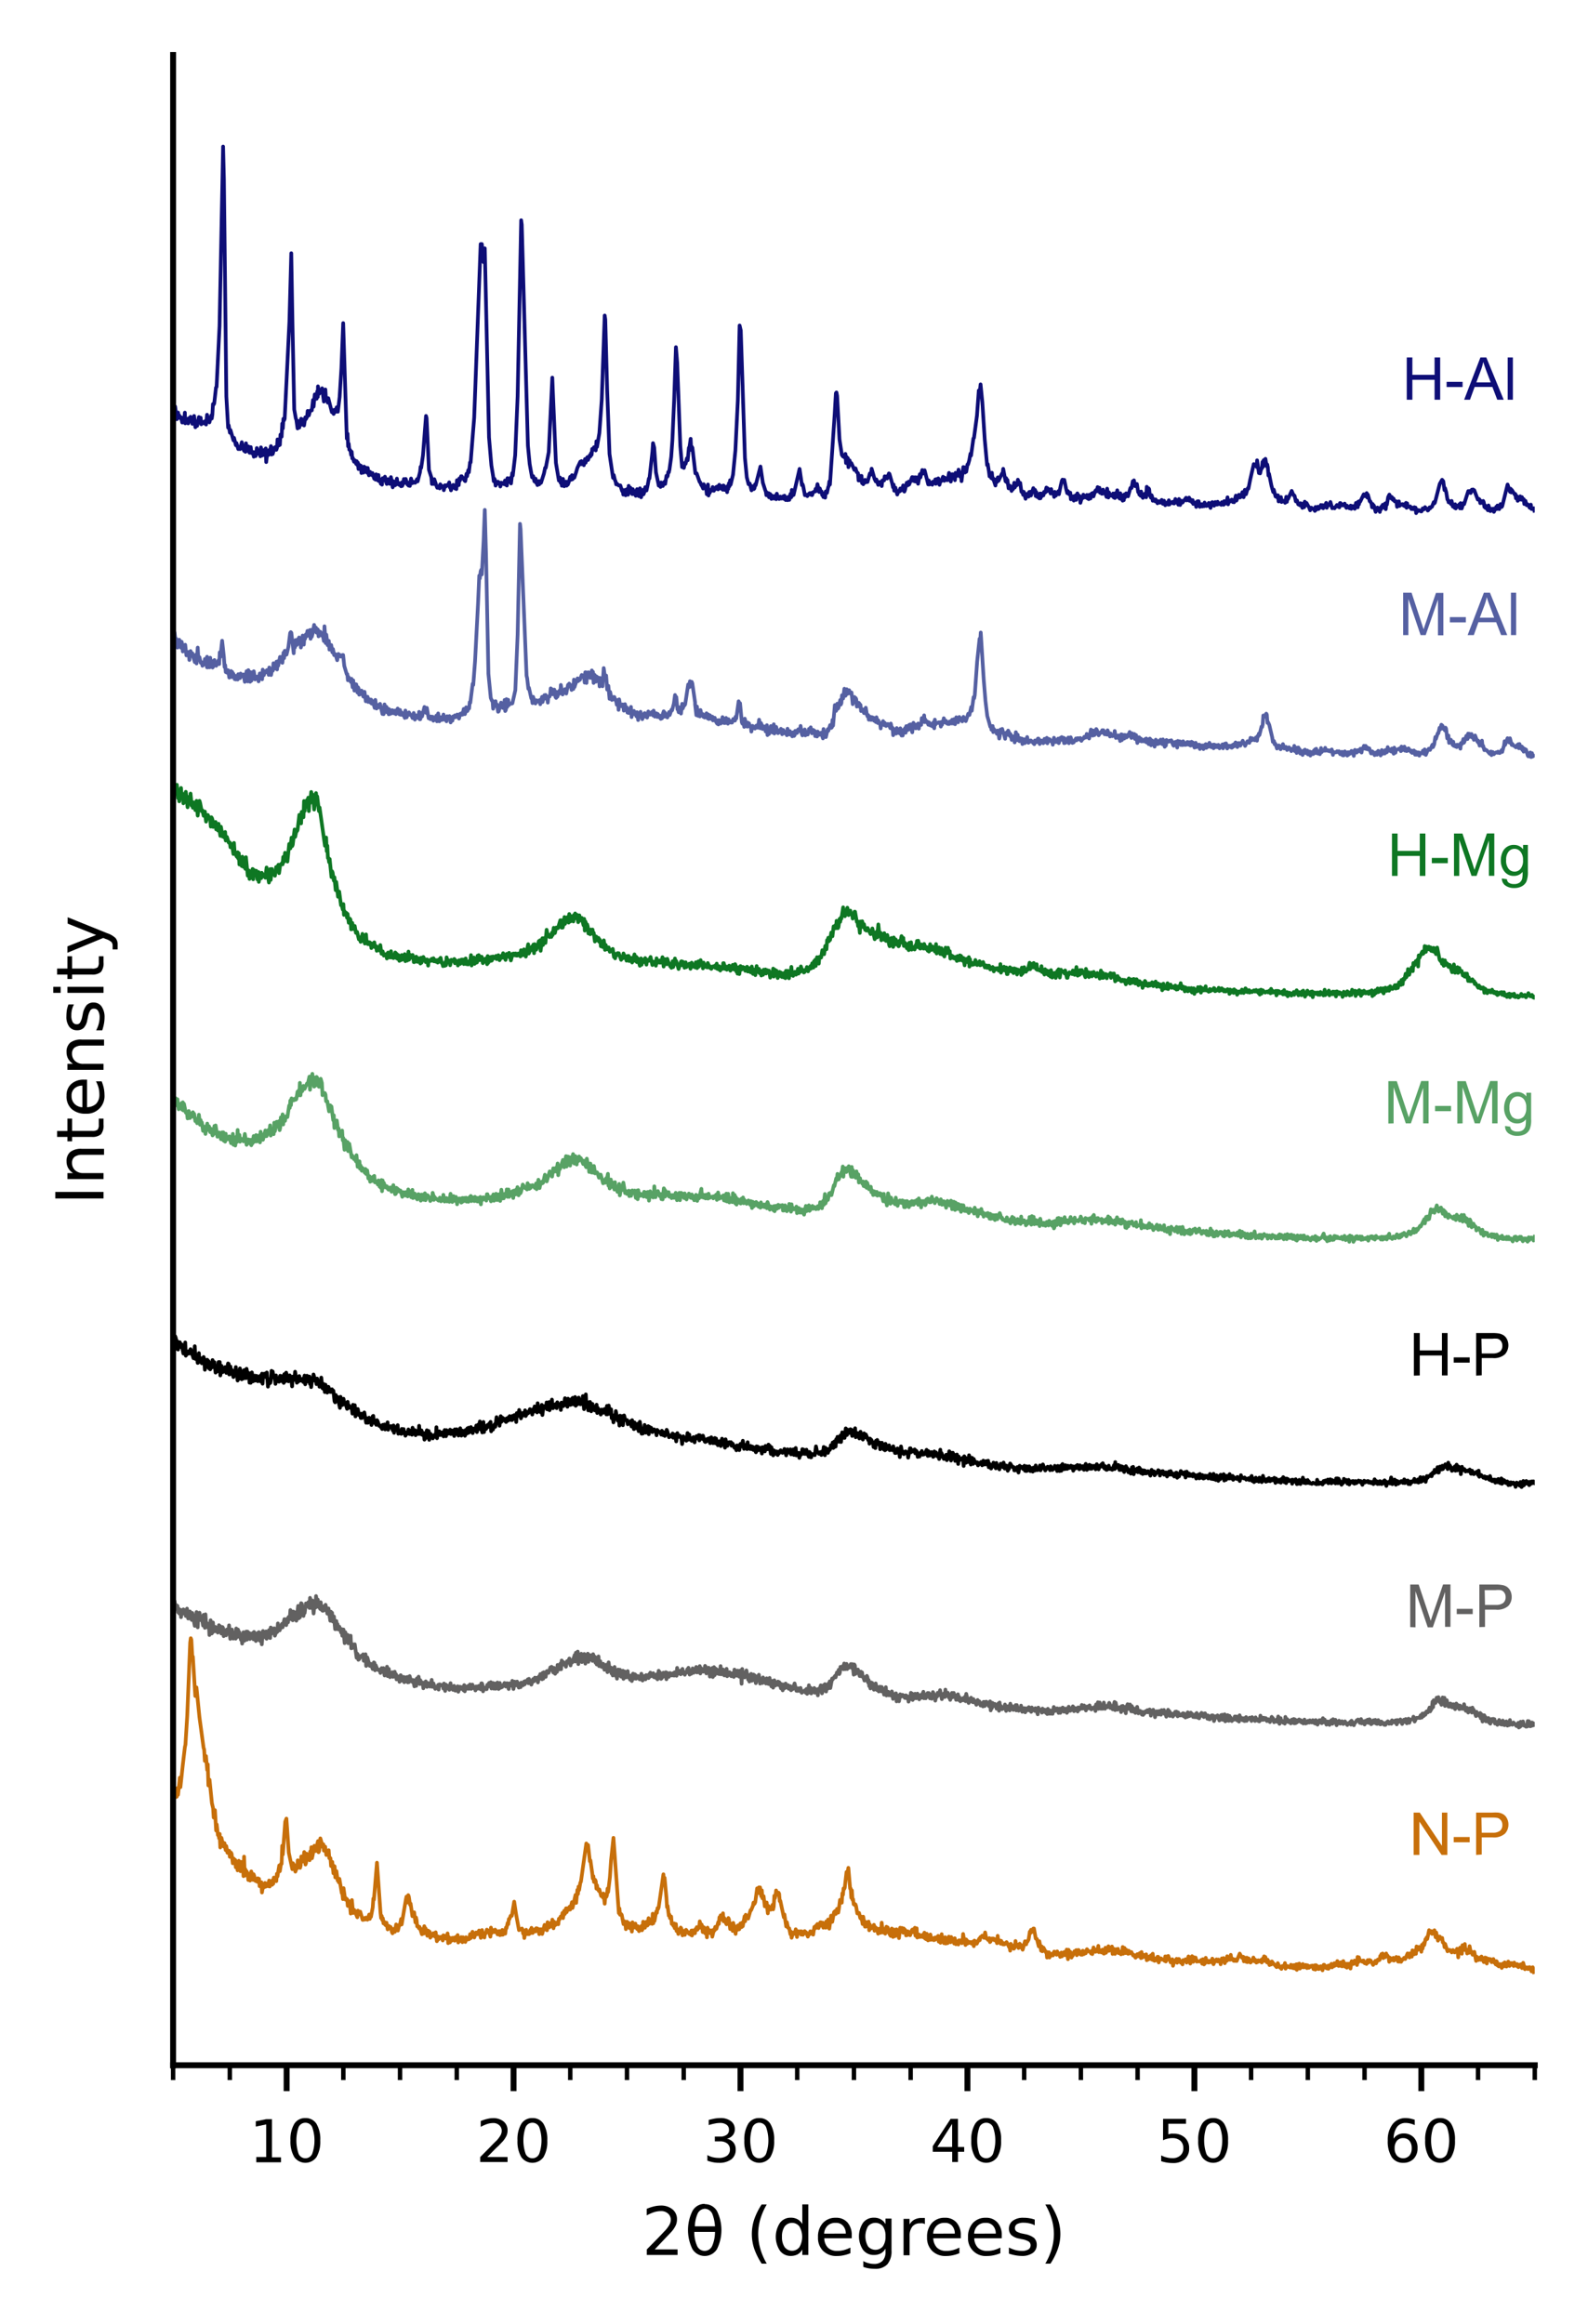 <svg xmlns="http://www.w3.org/2000/svg" xmlns:xlink="http://www.w3.org/1999/xlink" width="2.98in" height="4.36in" viewBox="0 0 214.75 313.72"><defs><style>.cls-1,.cls-10,.cls-11,.cls-12,.cls-13,.cls-6,.cls-7,.cls-8,.cls-9{fill:none;}.cls-2{fill:#fff;}.cls-13,.cls-3,.cls-4,.cls-8{stroke:#000;}.cls-10,.cls-11,.cls-12,.cls-3,.cls-4,.cls-6,.cls-7,.cls-8,.cls-9{stroke-linejoin:round;}.cls-13,.cls-3{stroke-width:0.8px;}.cls-4{stroke-width:0.6px;}.cls-5{clip-path:url(#clip-path);}.cls-6{stroke:#c76f0a;}.cls-10,.cls-11,.cls-12,.cls-13,.cls-6,.cls-7,.cls-8,.cls-9{stroke-linecap:square;}.cls-10,.cls-11,.cls-12,.cls-6,.cls-7,.cls-8,.cls-9{stroke-width:0.5px;}.cls-7{stroke:#626161;}.cls-9{stroke:#58a265;}.cls-10{stroke:#0e7723;}.cls-11{stroke:#5560a2;}.cls-12{stroke:#0e0e77;}.cls-14{fill:#c76f0a;}.cls-15{fill:#626161;}.cls-16{fill:#58a265;}.cls-17{fill:#0e7723;}.cls-18{fill:#5560a2;}.cls-19{fill:#0e0e77;}</style><clipPath id="clip-path" transform="translate(0 0)"><rect class="cls-1" x="23.41" y="7.2" width="184.14" height="271.8"/></clipPath></defs><g id="Layer_1" data-name="Layer 1"><g id="figure_1" data-name="figure 1"><g id="patch_1" data-name="patch 1"><path class="cls-2" d="M0,313.72H214.75V0H0Z" transform="translate(0 0)"/></g><g id="axes_1" data-name="axes 1"><g id="patch_2" data-name="patch 2"><path class="cls-2" d="M23.41,279H207.55V7.2H23.41Z" transform="translate(0 0)"/></g><g id="matplotlib.axis_1" data-name="matplotlib.axis 1"><g id="xtick_1" data-name="xtick 1"><g id="line2d_1" data-name="line2d 1"><path id="m634992c90f" class="cls-3" d="M38.76,279v3.5" transform="translate(0 0)"/></g><g id="text_1" data-name="text 1"><path id="DejaVuSans-31" d="M34.66,291.41H36V287l-1.41.29v-.72l1.4-.28h.79v5.16H38v.67H34.66Z" transform="translate(0 0)"/><path id="DejaVuSans-30" d="M41.3,286.77a1,1,0,0,0-.92.6,5.55,5.55,0,0,0,0,3.6,1,1,0,0,0,1.84,0,5.38,5.38,0,0,0,0-3.6A1,1,0,0,0,41.3,286.77Zm0-.63a1.7,1.7,0,0,1,1.5.78,4.07,4.07,0,0,1,.51,2.25,4.12,4.12,0,0,1-.51,2.25,1.85,1.85,0,0,1-3,0,4.11,4.11,0,0,1-.52-2.25,4.07,4.07,0,0,1,.52-2.25A1.69,1.69,0,0,1,41.3,286.14Z" transform="translate(0 0)"/></g></g><g id="xtick_2" data-name="xtick 2"><g id="line2d_2" data-name="line2d 2"><path id="m634992c90f-2" data-name="m634992c90f" class="cls-3" d="M69.45,279v3.5" transform="translate(0 0)"/></g><g id="text_2" data-name="text 2"><path id="DejaVuSans-32" d="M65.89,291.41h2.75v.67h-3.7v-.67l1.23-1.24c.51-.53.84-.86,1-1a4.26,4.26,0,0,0,.53-.72,1.28,1.28,0,0,0,.15-.58,1,1,0,0,0-.33-.76,1.19,1.19,0,0,0-.85-.3,2.89,2.89,0,0,0-.78.13,5.42,5.42,0,0,0-.88.39v-.79a5.39,5.39,0,0,1,.89-.29,3.12,3.12,0,0,1,.76-.1,2.18,2.18,0,0,1,1.44.45,1.52,1.52,0,0,1,.54,1.21,1.8,1.8,0,0,1-.13.69,3.48,3.48,0,0,1-.49.76l-.62.65C67,290.26,66.53,290.77,65.89,291.41Z" transform="translate(0 0)"/><path id="DejaVuSans-30-2" data-name="DejaVuSans-30" d="M72,286.77a1,1,0,0,0-.92.6,5.55,5.55,0,0,0,0,3.6,1,1,0,0,0,1.84,0,5.38,5.38,0,0,0,0-3.6A1,1,0,0,0,72,286.77Zm0-.63a1.7,1.7,0,0,1,1.5.78,4.07,4.07,0,0,1,.51,2.25,4.12,4.12,0,0,1-.51,2.25,1.85,1.85,0,0,1-3,0,4.11,4.11,0,0,1-.52-2.25,4.07,4.07,0,0,1,.52-2.25A1.69,1.69,0,0,1,72,286.14Z" transform="translate(0 0)"/></g></g><g id="xtick_3" data-name="xtick 3"><g id="line2d_3" data-name="line2d 3"><path id="m634992c90f-3" data-name="m634992c90f" class="cls-3" d="M100.14,279v3.5" transform="translate(0 0)"/></g><g id="text_3" data-name="text 3"><path id="DejaVuSans-33" d="M98.29,288.93a1.53,1.53,0,0,1,.89.51,1.42,1.42,0,0,1,.31.94,1.6,1.6,0,0,1-.59,1.34,2.7,2.7,0,0,1-1.69.47,4,4,0,0,1-.75-.07,5,5,0,0,1-.8-.22v-.76a2.65,2.65,0,0,0,.71.29,3.68,3.68,0,0,0,.82.1,1.83,1.83,0,0,0,1.13-.3,1,1,0,0,0,.39-.85,1,1,0,0,0-.36-.8,1.54,1.54,0,0,0-1-.29h-.68v-.65h.71a1.41,1.41,0,0,0,.89-.24.76.76,0,0,0,.31-.67.79.79,0,0,0-.32-.68,1.47,1.47,0,0,0-.91-.25,3.48,3.48,0,0,0-.69.08,6.62,6.62,0,0,0-.82.21v-.7c.3-.08.58-.14.84-.19a4.91,4.91,0,0,1,.74-.06,2.24,2.24,0,0,1,1.42.41,1.32,1.32,0,0,1,.53,1.1,1.2,1.2,0,0,1-.28.82A1.42,1.42,0,0,1,98.29,288.93Z" transform="translate(0 0)"/><path id="DejaVuSans-30-3" data-name="DejaVuSans-30" d="M102.68,286.77a1,1,0,0,0-.92.6,5.55,5.55,0,0,0,0,3.6,1,1,0,0,0,1.84,0,5.38,5.38,0,0,0,0-3.6A1,1,0,0,0,102.68,286.77Zm0-.63a1.7,1.7,0,0,1,1.5.78,4.07,4.07,0,0,1,.51,2.25,4.12,4.12,0,0,1-.51,2.25,1.85,1.85,0,0,1-3,0,4.11,4.11,0,0,1-.52-2.25,4.07,4.07,0,0,1,.52-2.25A1.69,1.69,0,0,1,102.68,286.14Z" transform="translate(0 0)"/></g></g><g id="xtick_4" data-name="xtick 4"><g id="line2d_4" data-name="line2d 4"><path id="m634992c90f-4" data-name="m634992c90f" class="cls-3" d="M130.83,279v3.5" transform="translate(0 0)"/></g><g id="text_4" data-name="text 4"><path id="DejaVuSans-34" d="M128.76,286.93l-2,3.12h2Zm-.21-.68h1v3.8h.84v.65h-.84v1.38h-.78V290.7h-2.63v-.76Z" transform="translate(0 0)"/><path id="DejaVuSans-30-4" data-name="DejaVuSans-30" d="M133.37,286.77a1,1,0,0,0-.92.6,5.55,5.55,0,0,0,0,3.6,1,1,0,0,0,1.84,0,5.38,5.38,0,0,0,0-3.6A1,1,0,0,0,133.37,286.77Zm0-.63a1.7,1.7,0,0,1,1.5.78,4.07,4.07,0,0,1,.51,2.25,4.12,4.12,0,0,1-.51,2.25,1.85,1.85,0,0,1-3,0,4.11,4.11,0,0,1-.52-2.25,4.07,4.07,0,0,1,.52-2.25A1.69,1.69,0,0,1,133.37,286.14Z" transform="translate(0 0)"/></g></g><g id="xtick_5" data-name="xtick 5"><g id="line2d_5" data-name="line2d 5"><path id="m634992c90f-5" data-name="m634992c90f" class="cls-3" d="M161.52,279v3.5" transform="translate(0 0)"/></g><g id="text_5" data-name="text 5"><path id="DejaVuSans-35" d="M157.29,286.25h3.1v.66H158v1.43l.34-.09a2.07,2.07,0,0,1,.35,0,2.17,2.17,0,0,1,1.55.54,1.9,1.9,0,0,1,.57,1.45,1.87,1.87,0,0,1-.59,1.46,2.38,2.38,0,0,1-1.65.52,4.74,4.74,0,0,1-.75-.06,5,5,0,0,1-.79-.19v-.79a3,3,0,0,0,.73.28,2.9,2.9,0,0,0,.79.1,1.52,1.52,0,0,0,1.07-.36,1.24,1.24,0,0,0,.4-1,1.26,1.26,0,0,0-.4-1,1.57,1.57,0,0,0-1.07-.35,2.7,2.7,0,0,0-.63.07,2.86,2.86,0,0,0-.64.22Z" transform="translate(0 0)"/><path id="DejaVuSans-30-5" data-name="DejaVuSans-30" d="M164.06,286.77a1,1,0,0,0-.92.6,5.55,5.55,0,0,0,0,3.6,1,1,0,0,0,1.84,0,5.38,5.38,0,0,0,0-3.6A1,1,0,0,0,164.06,286.77Zm0-.63a1.7,1.7,0,0,1,1.5.78,4.07,4.07,0,0,1,.51,2.25,4.12,4.12,0,0,1-.51,2.25,1.85,1.85,0,0,1-3,0,4.11,4.11,0,0,1-.52-2.25,4.07,4.07,0,0,1,.52-2.25A1.69,1.69,0,0,1,164.06,286.14Z" transform="translate(0 0)"/></g></g><g id="xtick_6" data-name="xtick 6"><g id="line2d_6" data-name="line2d 6"><path id="m634992c90f-6" data-name="m634992c90f" class="cls-3" d="M192.21,279v3.5" transform="translate(0 0)"/></g><g id="text_6" data-name="text 6"><path id="DejaVuSans-36" d="M189.76,288.85a1.07,1.07,0,0,0-.85.36,1.53,1.53,0,0,0-.31,1,1.5,1.5,0,0,0,.31,1,1.15,1.15,0,0,0,1.69,0,1.5,1.5,0,0,0,.31-1,1.53,1.53,0,0,0-.31-1A1.06,1.06,0,0,0,189.76,288.85Zm1.56-2.48v.72a3.57,3.57,0,0,0-.6-.21,2.47,2.47,0,0,0-.6-.08,1.42,1.42,0,0,0-1.19.53,2.81,2.81,0,0,0-.47,1.6,1.55,1.55,0,0,1,.58-.53,1.61,1.61,0,0,1,.76-.18,1.82,1.82,0,0,1,1.39.54,2,2,0,0,1,.51,1.45,2,2,0,0,1-.53,1.44,1.89,1.89,0,0,1-1.41.54,1.78,1.78,0,0,1-1.55-.77,3.94,3.94,0,0,1-.54-2.25,3.44,3.44,0,0,1,.66-2.21,2.15,2.15,0,0,1,1.76-.82,3.05,3.05,0,0,1,.6.06A6,6,0,0,1,191.32,286.37Z" transform="translate(0 0)"/><path id="DejaVuSans-30-6" data-name="DejaVuSans-30" d="M194.75,286.77a1,1,0,0,0-.92.6,5.55,5.55,0,0,0,0,3.6,1,1,0,0,0,1.84,0,5.38,5.38,0,0,0,0-3.6A1,1,0,0,0,194.75,286.77Zm0-.63a1.7,1.7,0,0,1,1.5.78,4.07,4.07,0,0,1,.51,2.25,4.12,4.12,0,0,1-.51,2.25,1.85,1.85,0,0,1-3,0,4.11,4.11,0,0,1-.52-2.25,4.07,4.07,0,0,1,.52-2.25A1.69,1.69,0,0,1,194.75,286.14Z" transform="translate(0 0)"/></g></g><g id="xtick_7" data-name="xtick 7"><g id="line2d_7" data-name="line2d 7"><path id="m4c53807c9c" class="cls-4" d="M23.41,279v2" transform="translate(0 0)"/></g></g><g id="xtick_8" data-name="xtick 8"><g id="line2d_8" data-name="line2d 8"><path id="m4c53807c9c-2" data-name="m4c53807c9c" class="cls-4" d="M31.08,279v2" transform="translate(0 0)"/></g></g><g id="xtick_9" data-name="xtick 9"><g id="line2d_9" data-name="line2d 9"><path id="m4c53807c9c-3" data-name="m4c53807c9c" class="cls-4" d="M46.43,279v2" transform="translate(0 0)"/></g></g><g id="xtick_10" data-name="xtick 10"><g id="line2d_10" data-name="line2d 10"><path id="m4c53807c9c-4" data-name="m4c53807c9c" class="cls-4" d="M54.1,279v2" transform="translate(0 0)"/></g></g><g id="xtick_11" data-name="xtick 11"><g id="line2d_11" data-name="line2d 11"><path id="m4c53807c9c-5" data-name="m4c53807c9c" class="cls-4" d="M61.77,279v2" transform="translate(0 0)"/></g></g><g id="xtick_12" data-name="xtick 12"><g id="line2d_12" data-name="line2d 12"><path id="m4c53807c9c-6" data-name="m4c53807c9c" class="cls-4" d="M77.12,279v2" transform="translate(0 0)"/></g></g><g id="xtick_13" data-name="xtick 13"><g id="line2d_13" data-name="line2d 13"><path id="m4c53807c9c-7" data-name="m4c53807c9c" class="cls-4" d="M84.79,279v2" transform="translate(0 0)"/></g></g><g id="xtick_14" data-name="xtick 14"><g id="line2d_14" data-name="line2d 14"><path id="m4c53807c9c-8" data-name="m4c53807c9c" class="cls-4" d="M92.46,279v2" transform="translate(0 0)"/></g></g><g id="xtick_15" data-name="xtick 15"><g id="line2d_15" data-name="line2d 15"><path id="m4c53807c9c-9" data-name="m4c53807c9c" class="cls-4" d="M107.81,279v2" transform="translate(0 0)"/></g></g><g id="xtick_16" data-name="xtick 16"><g id="line2d_16" data-name="line2d 16"><path id="m4c53807c9c-10" data-name="m4c53807c9c" class="cls-4" d="M115.48,279v2" transform="translate(0 0)"/></g></g><g id="xtick_17" data-name="xtick 17"><g id="line2d_17" data-name="line2d 17"><path id="m4c53807c9c-11" data-name="m4c53807c9c" class="cls-4" d="M123.15,279v2" transform="translate(0 0)"/></g></g><g id="xtick_18" data-name="xtick 18"><g id="line2d_18" data-name="line2d 18"><path id="m4c53807c9c-12" data-name="m4c53807c9c" class="cls-4" d="M138.5,279v2" transform="translate(0 0)"/></g></g><g id="xtick_19" data-name="xtick 19"><g id="line2d_19" data-name="line2d 19"><path id="m4c53807c9c-13" data-name="m4c53807c9c" class="cls-4" d="M146.17,279v2" transform="translate(0 0)"/></g></g><g id="xtick_20" data-name="xtick 20"><g id="line2d_20" data-name="line2d 20"><path id="m4c53807c9c-14" data-name="m4c53807c9c" class="cls-4" d="M153.84,279v2" transform="translate(0 0)"/></g></g><g id="xtick_21" data-name="xtick 21"><g id="line2d_21" data-name="line2d 21"><path id="m4c53807c9c-15" data-name="m4c53807c9c" class="cls-4" d="M169.19,279v2" transform="translate(0 0)"/></g></g><g id="xtick_22" data-name="xtick 22"><g id="line2d_22" data-name="line2d 22"><path id="m4c53807c9c-16" data-name="m4c53807c9c" class="cls-4" d="M176.86,279v2" transform="translate(0 0)"/></g></g><g id="xtick_23" data-name="xtick 23"><g id="line2d_23" data-name="line2d 23"><path id="m4c53807c9c-17" data-name="m4c53807c9c" class="cls-4" d="M184.53,279v2" transform="translate(0 0)"/></g></g><g id="xtick_24" data-name="xtick 24"><g id="line2d_24" data-name="line2d 24"><path id="m4c53807c9c-18" data-name="m4c53807c9c" class="cls-4" d="M199.88,279v2" transform="translate(0 0)"/></g></g><g id="xtick_25" data-name="xtick 25"><g id="line2d_25" data-name="line2d 25"><path id="m4c53807c9c-19" data-name="m4c53807c9c" class="cls-4" d="M207.55,279v2" transform="translate(0 0)"/></g></g><g id="text_7" data-name="text 7"><path id="DejaVuSans-32-2" data-name="DejaVuSans-32" d="M88.54,303.9h3.09v.75H87.47v-.75l1.38-1.4c.58-.59.94-1,1.09-1.14a4.33,4.33,0,0,0,.6-.81,1.47,1.47,0,0,0,.17-.65,1.1,1.1,0,0,0-.37-.85,1.37,1.37,0,0,0-1-.33,3.21,3.21,0,0,0-.88.14,5.93,5.93,0,0,0-1,.44v-.89a6.12,6.12,0,0,1,1-.33,4,4,0,0,1,.86-.11,2.42,2.42,0,0,1,1.62.51,1.68,1.68,0,0,1,.61,1.36,2,2,0,0,1-.15.77,3.73,3.73,0,0,1-.55.85c-.08.09-.31.34-.7.74Z" transform="translate(0 0)"/><path id="DejaVuSans-3b8" d="M96.69,301.53h-2.8a4.62,4.62,0,0,0,.37,1.87,1.11,1.11,0,0,0,2.06,0A4.78,4.78,0,0,0,96.69,301.53Zm0-.75a5.47,5.47,0,0,0-.36-1.68,1.15,1.15,0,0,0-1-.7,1.12,1.12,0,0,0-1,.69,4.5,4.5,0,0,0-.36,1.69Zm-1.39-3a1.88,1.88,0,0,1,1.66.93,5.83,5.83,0,0,1,0,5.15,1.95,1.95,0,0,1-3.32,0,5.83,5.83,0,0,1,0-5.15A1.87,1.87,0,0,1,95.29,297.74Z" transform="translate(0 0)"/><path id="DejaVuSans-20" d="M98,304.65" transform="translate(0 0)"/><path id="DejaVuSans-28" d="M103.69,297.82a9.06,9.06,0,0,0-.87,2,7.24,7.24,0,0,0-.29,2,7.34,7.34,0,0,0,.29,2,8.86,8.86,0,0,0,.87,2H103a9.23,9.23,0,0,1-1-2,6.29,6.29,0,0,1,0-4,9.23,9.23,0,0,1,1-2Z" transform="translate(0 0)"/><path id="DejaVuSans-64" d="M108.5,300.48v-2.67h.81v6.84h-.81v-.74a1.7,1.7,0,0,1-.64.66,2,2,0,0,1-.94.21,1.77,1.77,0,0,1-1.45-.71,3.42,3.42,0,0,1,0-3.75,1.77,1.77,0,0,1,1.45-.71,1.84,1.84,0,0,1,.94.22A1.6,1.6,0,0,1,108.5,300.48Zm-2.75,1.71a2.36,2.36,0,0,0,.36,1.4,1.26,1.26,0,0,0,2,0,2.81,2.81,0,0,0,0-2.79,1.26,1.26,0,0,0-2,0A2.34,2.34,0,0,0,105.75,302.19Z" transform="translate(0 0)"/><path id="DejaVuSans-65" d="M115.18,302v.39h-3.71a1.87,1.87,0,0,0,.5,1.28,1.73,1.73,0,0,0,1.25.43,3.44,3.44,0,0,0,.91-.11,4.47,4.47,0,0,0,.87-.34v.76a4.7,4.7,0,0,1-.9.28,4.05,4.05,0,0,1-.92.1,2.52,2.52,0,0,1-1.87-.69,2.47,2.47,0,0,1-.69-1.85,2.7,2.7,0,0,1,.66-1.92,2.28,2.28,0,0,1,1.76-.71,2,2,0,0,1,1.57.64A2.53,2.53,0,0,1,115.18,302Zm-.8-.24a1.54,1.54,0,0,0-.38-1.06,1.24,1.24,0,0,0-1-.39,1.49,1.49,0,0,0-1.08.38,1.6,1.6,0,0,0-.47,1.08Z" transform="translate(0 0)"/><path id="DejaVuSans-67" d="M119.75,302.13a2.24,2.24,0,0,0-.36-1.36,1.31,1.31,0,0,0-2,0,2.75,2.75,0,0,0,0,2.72,1.31,1.31,0,0,0,2,0A2.22,2.22,0,0,0,119.75,302.13Zm.81,1.91a2.71,2.71,0,0,1-.56,1.87,2.19,2.19,0,0,1-1.71.61,5.1,5.1,0,0,1-.8-.06,3.86,3.86,0,0,1-.74-.2v-.78a3,3,0,0,0,.71.28,2.75,2.75,0,0,0,.7.1,1.55,1.55,0,0,0,1.19-.42,1.72,1.72,0,0,0,.4-1.25v-.4a1.74,1.74,0,0,1-.64.65,2,2,0,0,1-.94.21,1.79,1.79,0,0,1-1.46-.69,3.32,3.32,0,0,1,0-3.66,1.79,1.79,0,0,1,1.46-.69,1.84,1.84,0,0,1,.94.22,1.67,1.67,0,0,1,.64.65v-.75h.81Z" transform="translate(0 0)"/><path id="DejaVuSans-72" d="M125.08,300.48a1,1,0,0,0-.3-.11,1.34,1.34,0,0,0-.35,0,1.3,1.3,0,0,0-1.06.45,2,2,0,0,0-.36,1.28v2.59h-.82v-4.92H123v.76a1.67,1.67,0,0,1,.66-.66,2,2,0,0,1,1-.22h.19l.22,0Z" transform="translate(0 0)"/><path id="DejaVuSans-65-2" data-name="DejaVuSans-65" d="M129.93,302v.39h-3.72a1.93,1.93,0,0,0,.51,1.28,1.73,1.73,0,0,0,1.25.43,3.36,3.36,0,0,0,.9-.11,4,4,0,0,0,.87-.34v.76a4.6,4.6,0,0,1-.89.28,4.08,4.08,0,0,1-.93.1,2.51,2.51,0,0,1-1.86-.69,2.47,2.47,0,0,1-.69-1.85,2.74,2.74,0,0,1,.65-1.92,2.29,2.29,0,0,1,1.76-.71,2,2,0,0,1,1.57.64A2.49,2.49,0,0,1,129.93,302Zm-.81-.24a1.54,1.54,0,0,0-.37-1.06,1.24,1.24,0,0,0-1-.39,1.49,1.49,0,0,0-1.08.38,1.6,1.6,0,0,0-.47,1.08Z" transform="translate(0 0)"/><path id="DejaVuSans-65-3" data-name="DejaVuSans-65" d="M135.47,302v.39h-3.72a1.92,1.92,0,0,0,.5,1.28,1.74,1.74,0,0,0,1.26.43,3.36,3.36,0,0,0,.9-.11,4.47,4.47,0,0,0,.87-.34v.76a4.83,4.83,0,0,1-.89.28,4.2,4.2,0,0,1-.93.1,2.38,2.38,0,0,1-2.55-2.54,2.74,2.74,0,0,1,.65-1.92,2.29,2.29,0,0,1,1.76-.71,2,2,0,0,1,1.57.64A2.49,2.49,0,0,1,135.47,302Zm-.81-.24a1.54,1.54,0,0,0-.37-1.06,1.24,1.24,0,0,0-1-.39,1.49,1.49,0,0,0-1.08.38,1.6,1.6,0,0,0-.47,1.08Z" transform="translate(0 0)"/><path id="DejaVuSans-73" d="M139.93,299.87v.77a2.52,2.52,0,0,0-.71-.26,3.16,3.16,0,0,0-.76-.09,1.83,1.83,0,0,0-.91.18.61.61,0,0,0-.3.56.54.54,0,0,0,.22.44,2.53,2.53,0,0,0,.86.3l.28.06a2.79,2.79,0,0,1,1.23.52,1.24,1.24,0,0,1,.36.94,1.29,1.29,0,0,1-.54,1.09,2.47,2.47,0,0,1-1.5.4,4.83,4.83,0,0,1-.82-.08,6.62,6.62,0,0,1-.9-.23v-.83a4.88,4.88,0,0,0,.88.35,3.69,3.69,0,0,0,.86.11,1.67,1.67,0,0,0,.88-.19.64.64,0,0,0,.31-.56.61.61,0,0,0-.23-.5,2.6,2.6,0,0,0-1-.34l-.28-.07a2.17,2.17,0,0,1-1.09-.48,1.22,1.22,0,0,1-.33-.9A1.29,1.29,0,0,1,137,300a2.29,2.29,0,0,1,1.4-.38,4.46,4.46,0,0,1,.84.07A3.7,3.7,0,0,1,139.93,299.87Z" transform="translate(0 0)"/><path id="DejaVuSans-29" d="M141.36,297.82h.7a9.23,9.23,0,0,1,1,2,6.1,6.1,0,0,1,0,4,9.23,9.23,0,0,1-1,2h-.7a8.86,8.86,0,0,0,.87-2,7.34,7.34,0,0,0,.29-2,7.24,7.24,0,0,0-.29-2A9.06,9.06,0,0,0,141.36,297.82Z" transform="translate(0 0)"/></g></g><g id="matplotlib.axis_2" data-name="matplotlib.axis 2"><g id="text_8" data-name="text 8"><path id="DejaVuSans-49" d="M7.48,161.8v-.88H14v.88Z" transform="translate(0 0)"/><path id="DejaVuSans-6e" d="M11.07,155.09h3v.81H11.09a1.68,1.68,0,0,0-1,.27,1,1,0,0,0-.35.82,1.31,1.31,0,0,0,.42,1,1.6,1.6,0,0,0,1.14.38H14v.81H9.12v-.81h.76a1.94,1.94,0,0,1-.66-.68,1.8,1.8,0,0,1-.22-.91,1.56,1.56,0,0,1,.52-1.28A2.39,2.39,0,0,1,11.07,155.09Z" transform="translate(0 0)"/><path id="DejaVuSans-74" d="M7.72,152.68h1.4V151h.63v1.67h2.67a1.26,1.26,0,0,0,.77-.16,1,1,0,0,0,.17-.68V151H14v.83a1.87,1.87,0,0,1-.35,1.3,1.8,1.8,0,0,1-1.27.35H9.75v.6H9.12v-.6H7.72Z" transform="translate(0 0)"/><path id="DejaVuSans-65-4" data-name="DejaVuSans-65" d="M11.38,145.74h.39v3.72A1.87,1.87,0,0,0,13,149a1.74,1.74,0,0,0,.44-1.26,3.82,3.82,0,0,0-.11-.9,4,4,0,0,0-.35-.87h.77a5.73,5.73,0,0,1,.28.89,4.9,4.9,0,0,1,.1.93,2.38,2.38,0,0,1-2.54,2.55,2.69,2.69,0,0,1-1.92-.65A2.28,2.28,0,0,1,9,147.89a2,2,0,0,1,.64-1.57A2.46,2.46,0,0,1,11.38,145.74Zm-.24.81a1.52,1.52,0,0,0-1.06.37,1.25,1.25,0,0,0-.4,1,1.49,1.49,0,0,0,.39,1.08,1.59,1.59,0,0,0,1.07.47Z" transform="translate(0 0)"/><path id="DejaVuSans-6e-2" data-name="DejaVuSans-6e" d="M11.07,140.32h3v.81H11.09a1.68,1.68,0,0,0-1,.27,1,1,0,0,0-.35.82,1.31,1.31,0,0,0,.42,1,1.6,1.6,0,0,0,1.14.38H14v.81H9.12v-.81h.76a1.94,1.94,0,0,1-.66-.68A1.8,1.8,0,0,1,9,142a1.56,1.56,0,0,1,.52-1.28A2.39,2.39,0,0,1,11.07,140.32Z" transform="translate(0 0)"/><path id="DejaVuSans-73-2" data-name="DejaVuSans-73" d="M9.26,135.57H10a3,3,0,0,0-.35,1.48,1.78,1.78,0,0,0,.18.9.61.61,0,0,0,.55.3.51.51,0,0,0,.44-.21,2.56,2.56,0,0,0,.31-.87l.06-.28a2.63,2.63,0,0,1,.52-1.22,1.24,1.24,0,0,1,.94-.36,1.29,1.29,0,0,1,1.09.54,2.51,2.51,0,0,1,.4,1.49,4.85,4.85,0,0,1-.08.83,7.46,7.46,0,0,1-.23.9H13a3.75,3.75,0,0,0,.35-.88,3.26,3.26,0,0,0,.12-.87,1.6,1.6,0,0,0-.2-.87.61.61,0,0,0-.55-.31.58.58,0,0,0-.5.22,2.68,2.68,0,0,0-.34,1l-.07.29a2.09,2.09,0,0,1-.48,1.08,1.22,1.22,0,0,1-.9.33,1.26,1.26,0,0,1-1.07-.49,2.2,2.2,0,0,1-.38-1.4,5.73,5.73,0,0,1,.06-.84A3.89,3.89,0,0,1,9.26,135.57Z" transform="translate(0 0)"/><path id="DejaVuSans-69" d="M9.12,134v-.81H14V134ZM7.2,134v-.81h1V134Z" transform="translate(0 0)"/><path id="DejaVuSans-74-2" data-name="DejaVuSans-74" d="M7.72,130.72h1.4v-1.66h.63v1.66h2.67a1.2,1.2,0,0,0,.77-.16,1,1,0,0,0,.17-.68v-.82H14v.82a1.87,1.87,0,0,1-.35,1.3,1.8,1.8,0,0,1-1.27.35H9.75v.6H9.12v-.6H7.72Z" transform="translate(0 0)"/><path id="DejaVuSans-79" d="M14.5,125.94a2.92,2.92,0,0,1,1.14.67,1.33,1.33,0,0,1,.27.87v.65h-.68v-.48a.78.78,0,0,0-.15-.51,2,2,0,0,0-.75-.41l-.37-.15-4.84,2v-.86L13,126.18l-3.85-1.54v-.86Z" transform="translate(0 0)"/></g></g><g id="line2d_31" data-name="line2d 31"><g class="cls-5"><path class="cls-6" d="M23.43,241.65l.08.87.17-.79.16,1,.08-.06.08-1.15.08.9.24-2.31.08,1.29.32-3L25,236l.08-.36.24-3.88.4-9.92.08-.58.08.22L26,223.7l.08.05.33,5.33.08-.08.08-1.09.4,4,.56,4.17.08.23.09,1.54.08-.39.08-.26.16,1.87.08-.76.08,2.86.08-.43.08-.35.32,3.18.16.68.08,1.26.17-1,.16,2.75.08-.82.16,1.44.08-.08.08.51.08-.59.08,1.83.08-.41.08-.89.16.72.08-.08.08.54.09-.46.16.94.08-.55.16.91.08-.31.08.37L31,250l.08.82.16-.57.08.16.16,1.28.08-.66.08.06.09.28.08-.13.08,1,.08-.59.08,0,.08,1,.16-1.3.24,1.42.08-1.27.08.23.08.89.08-.54.08,1.35.08-2.64.09,2.57.08-.86.08.56.08-.31.16.4.08.8.08-.84.16.92.08-.24.08-1,.08.32.16.83.08-.77.08.22.17.69.16-.28.08.39.08-.47.08.43.08-.36.08,1,.08-.21.16-.33.08,1.39.16-1,.08.33.17-.62.08.51.08-.44.08.19.08-.13.08.31.16-.77.08.81.08-.29.16-.39.08.45.08-.65.08.5.08-.83.08.43.09-.1h.08l.08.16.08-1,.08.36.24-1.49.08.78.16-1,.08,0,.08-2.44.08,1.19.33-4.44.16-.42.32,4.61.48,2.23.08-.81.08.16.08.09.17.89.16-.45h.08l.08-1.08.08.14.24.88.08-.33.08-1.21.08.26.16.42.16-1.28.17,1.69.08-.23.08-1.23.08.85.16-.69.16.72.08-1.19.08.42.08-1,.08,1.5.08-.36.24-1.33.17.72.32-1.35.08,1.51.08-.18.16-1.7.16.55.16.62.08-.37.08.86.17-.54.16,1.13.16-.58.08.26.08-.33.08,1.08.08-.07.08.08.08,1.06.08-.14.08-.43.16,1.55.08-1,.08.06.09,1.49.08-.19.08-.66.16,1.27.08-.12.08.37.08-.48.32,1.93.08.07.08.75.08-1.49.17,1.23.08.32.08-.18.16.15.08.88.08-.69.24.89.08.84.16-1.83.16,1.75.16-.42.41,1,.08-.9.08.22h.08l.08.28.08-.36.32,1.11h.08l.16-.24.09.2.08-.26.08,0,.16.28.24-.7.08.59.08-.6.08.32.24-1.27.08-1.2.08.15.41-5,.24,3.36.24,3.39.08.74.08-.3.08.56.08-.23.08.69.08-.25.17.45.08.06.08-.36.16.91.16-.47.16.32.08-.18L53,261l.08.16.08-.59.08.37.08-.37.08.39.17-1,.08.52.08-.11.08.42L54,260l.08.06.16-.84.08.74.4-2.38.17-1,.08-.38.08.8.16-1,.08.2.16,1.1.08-.15.24,1.7.08-.23.08.21.08-.51.17,1.37.08-.67.08.35.08.85.08-.08.16.34.08-.19.32,1,.16-.75.08.66.08-1,.08.29h.09l.24,1,.08-.71.08.06.16.11.08.8.08-.23.08-.18.08.19.08-.09.08-.29.08,0,.16.45.09-.58.16,1.21.08-.16.08-.48.08.38.08-.14.16-.18.08.18.08-.2.16.5.08-.7.08.14.08-.09.17.39.16-.06.08-.64.08,1.32.08-.83.08.07.08.66.08-.16L61,262l.08.15.08-.38.08.29.08,0,.08-.31.08.41.17-.51.16.43.08-.68.08,1,.08-.53.08.36.08-.45.08.37.08-.47.16.68.08-.67.08.23.16.07.08.34.09-.64.08.13.08.2.16-.18.08.13.16-.7.08.55.24-.87.24.78.17-.52.08-.17.16.26.24-.52.24,1,.16-1.06.08.43.24.58.08-.59.09.05.16-.53.24.17.24.79.08-1.23.08.76.08-.43.08.15.08-.14.16.27.08-.34.09.29.08-.12.16.48.24-.46.08.56.08-.37.08.09.08.23.08-.66.08.65.16-.59.16.45.09-.82.08.08.16-.72.08.18.08-.7h.08l.16-.43.16,0,.32-1.92.25,1.67.4,2.18.4-.22.08.12.08.57.08-.4.08,1,.16-.94.09-.18.16.59.24,0,.16-.58.08.43.08-.7.16.7.08-.36.08.19.16-.35.08.3.09-.43.08.33.08-.29.16.33.08.44.08-.67.08.24.08-.24.08.06.08.58.32-1.23.08.61.09-.34.16.46.08-1.09.08.51.08-.16.08.35.24-.65.08.5.08-.9.08.28.08.89.08-.89.08.53.08-.31.09.18.08-.07h.08l.08-.31.08.33.08-.75.08.1.16-.4.08.07.08-.08.08-.47.08.7.16-1,.08.45.17-.78.08.53.08-.54.08.17.08.06.08-.08.08-.36.08.39.24-1,.08.78.4-1.76.09,1.08.16-1.76.08.56.08-1,.08.46.16-1,.08-.12.73-5.18.16.78.08-.57.24,2.2.08-.12.24,1.72.08.74.08-.32.08.78.08-.08.08-.21.08.19.09,1,.08-.45.08.54.08-.06.08.27.08-.19.24.89.08-.26.16.46.08-.54.16,1.38.08-.93H82l.08-.22.08-.9.08.47.24-2,.16-2.33.32-3,.73,10.18.08-.63.08.85.08-.09H84l.08.11.24,1.25.08-.41.08.42.08-.23.08.9.09-1h.08l.16.32.08-.15.08.69.08-.16.08-.43.16,1.06.08-1.26.08.77.08-.17.08,0,.16-.42.08.57.09-.19.08.36.08-.39.16.67.08-.42.08.21.16-.49.08.58.08-.16.08-1,.08.08.16.74.16-.8.17.5.16-1,.08.78.08-.15.16-.43.08.1.08.47.08-1.37.08,1.3.08-.81.08.5.24-1.29.09.18.08-.63.08.1.08-.23.64-4.45.08,1.1.08-.62.25,2.7.08,1.27.08-.18.16,1.32.08-.15.08.49.08-.06.08-.16.08,1,.08-.09.16.37.08-.35.08.65.16-.57.09.95.08-.26.16.66.08-.53.08.05.16-.39.08.11.16.95.16-.61.16.54.16-.69.41.55.16-.24.08.38.08-.59.08.68.08-.7.08.43.08-.35.16.31.08-.58.08.17.09-.42.08.36.16-.3.08.05.08-.89.16.84.08-.42.08.22.08.81.16-.65.16.81h.08l.08-.31.09.87.08-1.32.16.71.08-.38.16.44.16-.4.08.86.24-1,.08.15.08-.48.16.26.25-.91.08.25.08-.9.08.35.08-.61.16.57.16-.85.08,1.09.08-.46.08.14.16.58.08.14.25-.85.08.18.16,1.31.16-.72.08.25L99,260l.08.84.08-1.09.32,1.49.09-1,.08.32.08.13.08-.61.08.21.08.33.16-.8.16.5.08-.61.08.49.24-1.34.08.67.08-.88.09.46.08-.05h.08l.08.11.32-1.14.08,0,.24-.58.08-.44.08.21.08-.09.08-.19.25-1.86.08.41.08,0,.08-.54.08.8.08-.8.16,1.2.08-.8.08,1.08.08-.16.08-.13.16,1.38.16,0,.09-.53.16,1.47.08-1,.08.19.16.22.08.09.24-.66.08.62.08-.37.08-1.47.08.33.08-.3.08-.75.17.56.08-.05.08-.21.08.15.08,1,.08-.05L106,259l.08-.39.24,1.62.09-.57.16.75.16.08.16.8.08-.36.08.83.08-.27.08-.36.08,0,.16-.17.08.29.08-.64.17,1.05.08-.51.08-.27.16.24.16-.24.08.46.08-.44.16.46.24-.5.08.3L109,261l.25.61.16-.47.08.15.08-.4.08.13.16.21.08-.35.08.46.16-1.05.08.17.08,0,.08-.36.09.3.08-.5.08.2.08.35.24-.78.08,0,.08.45.16-.4.08.68.08-.06h.08l.08-.42.08.48.08-.85.09.78.08-.25.08-.79.16,1.24.24-1.76.16.84.24-1.31.16-.16.08.41.17-.7.16.51.08-.46.16-1.26.16.06.08.32.08-1.28.08.21.08-.86.08.08.08-.17.24-2.13.09.44.16-1,.24,2.8.08,0,.08,1.25.08-1,.08,1.27.08-.08.08.68.08-.1.08.22.08-.1.08.22.17,1,.24-.07.16.7.08.08.08-.27.16,1,.08-1,.24,1.35.08,0,.08-.62.17.58.16-.64.08,1.17.08-.8.08.6.08-.18.08.11.32-.47.08.81.08-.52.08.44.08-.3.09.1.16.67.16-.67.16.55.08-.08.08-1.29.16,1.33.08-.06.08-.42.16.64.16-.94.09.71.08-.62.24.88.16.27.16-1,.16,1.14.08-1,.16.91.08-.9.08.41.08-.45.09.86.08,0,.08-.67.08,1,.16-1.41.16.49.08-.46.16.65.08-.58.08.22.08-.06.08.12.08.67.08-.55.09.5.08-.51.08.31L123,261l.08.42.24-.71.08-.07.08.38.24-.61.08,1.07.16-1,.08,1.25.09-.14.08.08.08-.34.08.14.08.18.16-.22.08.21.08-.27.08.31.16-.61.08.79.08-.18.08.28.08-.74.17.9.08-.05.08-.19.08.17.08-.73.16.71.08-.22.16.2.08.08.08-.33.08.27.08-.32.16.22.17-.42.08.77.08-.6.16.76.16-1.16.08,1,.08-.32.08-.22.08.76.16-.81.08.85.08-.67.08.09.09.53.16-.88.08.57.08-.47.08.66.08-.71.16.6.08-.36.08.11.08.53.08-.71.16.81.08-.39.08.08.09-.09.08.43.08-.56.08.08.08.17.08-.25.16.39.08-.16.08-1.09.16,1,.08-.29.08.78.08-.76.08.1.08.48.09-.32.16.22.16-.13.16.22.16-.25.16.6.08-.76.08.35.08-.25.08.33.08,0,.33-.69.08.21.08-.42.08,0,.16-.19.24.29.16-.73.16.81.08,0,.17.22.16-.26.08.54.08-.08.16-.4h.24l.08.21.08-.14.08.19.08-.1.16.47.09-1,.08.81.08-.17.08.27.08-.28.08.44.08-.39.16.43.08.05.08-.18.08.19.08-.15.08.09.16-.26.25.46.08.2.08-.11.08.61.08-.93.08.24.08.31.16-.31.08.43.08-.06.08-.19.08-.8.08.64.08-.14.08.2.09-.21.08.46.08-.15.08-.44.08.17.08,0,.08.4.08-.21.08.46.32-1.15.08.29.08.13.08-.41.08.06.17-.32.16-1.05.08.2.08-.45.08.32.08-.07.08-.09.08-.33.08,0,.24,1.36.16.06.25,1,.08-.7.24,1.29.08-.59.08.66.08-.49.08,0,.32.63.08-.07.08.78.25-.72.08.71.08-.53.08.12.08.16.16-.28.08.25.16-.52.32.43.08-.46.09.39.08-.12h.08l.16.48.16-.59.08.52.08-.27.08.06.08-.1.08-.29.08.44.08-.11.08-.12.08-.53.17,1.3.08-1.27.16.74.08-.47.16.78.08-.58.08.34.24-.62h.08l.08.27.08-.42.08.69.17-.7h.08l.08.52.08-.18.08-.11.08.41.08-.18.08.18.08-.55.08.16.08.3.16-.39.08.28.16-.55.25.31h.16l.16.28.08-.37.08.44.16-.9.08.52.08-.21.08.28.08-.1.08.06.08-.34.08.28.09-.7.08.85.08-.06.08-.2.16.29.16-.37.16.53.08,0,.16-.79.08.68.08-.46.08.11.08.1.09-.63.08.62.08-.23.08-.05.16.19.08-.49.08,1,.16-.69.16.69.08-.18.08-.46.08.33.17-.38.08.58.08-.21.08.22.08-.21.08.36.08-.36.08.3.08-.93.08.91.08-.11.08-.67.16.7.08-.46.16.43.09.12.08-.42.08.38.16-.2H153l.16.33.08.14.08-.09.24.39.16-.4.08-.08.08.3.25-.44.16.67.08-.82.08.77.08-.29.08-.12.24.32.08-.27.08.32L155,264l.08.8.08-.19.09.1.16-.41.16.33.08-.5.08.18.08.42.08-.81.08.87.08-.18.08.27.08-.07.08-.26.08.27.16-.49h.09l.08.77.16-.55.16,0,.16.17h.24l.08.17.08-.61.08.69.08-.17.08-.52.08.28.09-.34.32.87.08-.08.08-.08.08-.26.08.88.16-.58.08.07.24-.43.08.53.17-.51h.08l.24.5.08-.16.16.39.08-.58.08.12.08,0,.16-.23.16.45.25-.84.16.38.08.59.24-1,.16.76.08-.62.08.41.16-.36.16.55.08-.1.09.07.32,0,.08-.19.16.5.08-.61.08.21.08.49.08-.07.16-.82.16.61.08,0,.09-.2.08.24.08-.09.08-.15.16.19.08,0,.08-.49.08.12.08.64.08-.18.16-.25.08,0,.08-.23.16.29.09-.27.08.27.08-.1.08-.07.08.55.16-.8.08.24.16-.28.16.69.16-.61.08.31.08-.64.08.11h.09l.08.36.08-.1.08.1.08-.66.08.62.08-.14.08.18.08-.1.08.25.08-.19.08.2.08-.19.16.2.41-1,.32.59.16-.16.08.62.08-.11.08-.38.16.55.08-.56.08.61.17-.51.24.56.08-.05.24-.43.08-.2.16.52.08-.23.16.4.08-.21.08.14.09-.25.08.06.08,0,.08.11.16-.23.08.36.16-.55.08.06.08-.34.08.63.08-.55.24.75.08-.37.25.72.16-.43.08.35.08-.41.16.22.48.55.16-.54.25.56.08.06.08-.15.08.31.16-.41.16.11.08,0,.08-.49.08.76.08-.19.16-.18.17.14.24.08.08-.38.24.44.08-.39.08.42.08-.43.08.47.08-.14.08-.43.08.75.08-.77.08.13.09.11.08-.32.08.68.08-.53.08.15.16.2.08-.44.16.45.24-.33.08.07.08.36.08-.38.17.34.08-.05.08-.18.08.07.08-.11.08.1.08-.13.16.48.16-.52.08.58.08-.6.08.05.08.45.08-.31.09,0,.08.34.24-.38.16.15.08.4.16-.75.08,0,.24.44.08-.09.08.16.08-.37.09.4.08-.45.08.26.08-.29.08.15.08-.34.08.48.16-.3.08.15.08-.42.08.13.08.19.08-.06.16-.54.17.66.24-.48.08.48.08-.51.08.56.08-.05.08-.66.08.49.08-.19.08.46.16-.4.08.53.16-.53.09.2.16-.23.08.68.16-1,.08.34.08-.25.08.29.08-.12.08-.34.08.14.16-.15.08.61.08-1.09.08.73.09-.68.16.48.16,0,.08.09.08-.12.08.18.08-.2.16.38.16-.13.08.22.16-.52.08.33.09-.14.08-.21.08.24.08-.16.32.59.32-.56.08.35.24-.52.17.1.08-.06.08-.53.08,0,.08-.25.08.41.08-.48.08.62.08-.3.16.19.08-.11.08-.41.08.35.08-.09.17.28.08.59.08-.57.08.07.16.29.24-.33.08.38.08-.2.08.06h.08l.08-.36.24.63.09-.57.08.58.08-.2.08-.13.08.35.08-.24.08,0,.16-.15.08-.15.16.17.32-.77.08.42.09-.28.08.41.08-.55.08,0,.16.44.08-.85.16.45.08.08.08-.51.16.45.08-1,.08.53.08-.36.08.17.09-.28.08.35.16-.27.08.58.08-.94.08.53.16-.77.08.26.16-.78.08.07.08-.31.08.21.25-1.19.08.38.16-.19.08-.06.08.37.16-.33.08.31.08-.47.16.95.08-.65.24,1.11.17-.55.08,0,.16.32.16-.14.08.6h.08l.08.17.08.49.08-.45.32,1,.17-.2.08.1.08-.08.24.33.16-.33.24.33.16-.26.08.2.08-.44.08.17.08,1,.09-1.08.08.3.08-.54.24.83.08-1.16.08.16.16.48.08-.8.08.83.08-.14.08.11.08.48.08-.43.08.17.09.17.08-.9.16.83.08-.11.16.44.08-.32.08.34.08-.41.24,1.23.08-.58.08.21.08-.05.08.29.17-.33.08.06.08.25.08-.45.32.76.08-.13.08-.49.08.41.08-.37.08.77.08-.58.08.11.08-.18.09.22.16-.17.16.42.08-.26.08.17.08-.34.16.52.08-.12.08.33.08-.45.08.08.08.51.08-.11.08.23.09-.08.08-.23.08.08.16.45.16-.6.16.37.08-.53.24.57.24-.68.17.6.08-.08.08-.32.08.11.08-.1.24.4.08-.47.16.39.08-.14.08.21.08-.26.16.42.17-.32.16-.06.16.51.16-.72.24.87.08-.27.08.13.08-.11.16.23.08-.24.09.18.08-.2.24.57.16-.56.16.67h0" transform="translate(0 0)"/></g></g><g id="line2d_32" data-name="line2d 32"><g class="cls-5"><path class="cls-7" d="M23.43,216.86l.17-.63.16,1,.08-.45.08.54.08-.43.08.86.08-.49.08.66.16-.5.08,1,.16-.95.08.47.08-.58.08.47.17-.36.08.79.16-1,.16,1.34.08-.4.08.38.08-.94.08.24.16.91.08-.94.33,1.74.24-1.87.16,2.07.08-1.87.08.21.08-.32.16,1,.16-.34.16,1.08.08-1.45.17,1.76.08-1.83.08,1.2H28l.08.16.08.47.08-.54.08,1.51.16-2,.16,1.79.08-.12.08-1.37.08.81.08,0,.09.39.08-.59.32.76.16-1,.08.62.08-.49.16,1,.08-.05.08-.83.08.15.08,1.08.08-.53.09.09.16.33.08-.78.08.42.16-.24.08-.75.16,1.83.08-.49.08.31.08-1.08.16,1.22.08-.12.17-.74.08.87.08-1.38.16,1.15.08-1,.08.33h.08l.24,1.06.08-.49.08,1,.16-1.53.08,0,.08,1.14.09-.81.08.35.08-.78.08,1.1.08-1.09.08.66.08,0,.08-.48.08.82.24-.73.08.09.08-.18.08.86.08-1,.08.23.17,1,.08-.09.16-1,.08.89.08-1,.16,1.18.08-1.07.16,1.54.16-1.81.08.14.08.69.08-.16.17-.61.08,1,.08-.35.24-.82.08.3.08.77.08-1.43.08.86.08-.74.08.17.24-.18.08,1,.09-.25.08-.3.08.09.08-.06.08-1.14.08.69.08-.08.08.33.32-.89.08.48.24-1.11.17.14.08.67.16-.89.08.51.08-.73.08.34.08-.17.08-1.1.08.16.08,1.1.08-.19.08.32.08-1.19.08.25.17.45.08-.6.08,1.14.24-2,.08,1.68.08-1.13.08,1,.16-1.92.08.06.24,1.67.08-.72.08.32.17-1.29.08.32.16.09.08-.58.16.78.08-1.37.08.36.08,1h.08l.08-1,.16,1.76.08-.77.08-.6.09.57.08-1.56.16,1,.08-.52.08,1,.08-.66.16.92.08-.9.08,1,.08-.43.08.58h.08l.16-.64.08.53.09-.7.24,1.2.16-.71.24,1.67.08-1.23.08.33.08-.18L45,219l.08-.05.08-.63.16,1.72.09,0,.08-1.1.08.79.08-.37.08.71.16-.37.24.8.08-.47.08.9.08-.21.08-.64.16,1.85.09-1.48.08.38.08.65.08-.18.08-.49.08,1.14.08-.3.16.07.08-.8.08,1.71.08-.25.08.2.08-.49.08.17.08.2.08-.38.25,1.83.08-.56.08.11.08.72.08-.06.24-.42.08-.08.16.15.08-.33.08.87.08-.45.08.43.09-.86.08,1.58.16-1.15L50,225l.16-.27.24.7.16-.9.08.07.08,1,.09-.68.24.58.16.09.08-.08.08.1.08.35.08-.15.08-.51.08.07.08.38.08-.45.16,1,.08-.4.09,0,.08.1.08-.89.08,1.27.08-.26.08-.71.16,1.12.08-.48.08.17.16-.36.08.63.08-.2.08.14.08-.64.08.69.09-.36.08.71.08-.47.08.34.08-.05.08-.2.08.71.08-.2.08-.7.08.14.08.6.08-.19.08.06.08-.38.08.72.08-.66.08.58.09-.58L55,227l.08-.5.08.73.08-.14.08.1.08-.81.08.29.24.37.08.16.08-.29.16.86.08-.83.09.07.08.69.08-1,.16.45.08-.69.16,1,.08-.52.08.48.08-.18.08.2.08-.19.08.78.16-.77.08.38.09-.55.16.75.16-.52.08.36.08-.28.08.4.08-.1.16-.81.08.94.16-.46.24.74L59,228l.16-.08.08-.34.08.63.08-.71h.08l.32.19.08-.14.08.52.08-.68.16,1,.09-.86.08.19.08-.08.08.41.08-.12.08-.07.08.38.16-.9.08.71.08-.24h.08l.08.43.08,0,.08-.54.16.65.33-.59.08.74.24-.68.16.29.08-.24.08.06.16.39.08-.72.08.84.08-.68L63,228l.08.11.08-.13.08.09.08-.37.08.4.16-.59.16.6.16-.58.16.48.16-.15.09.46.08-.54.08.16.08-.16.08.3.16-.38.16.41.08.06.08-.81.08,0,.08.19.08.89.16-.52.25.23h.08l.08-.59.08.24.08,0,.08-.49.08.06.08.2.08-.37.08.86.08-.15.08.06.08-.65.08.76.16-.69.09.7.24-.84.16.88.08-.07.08-.75.08.63.08,0,.08-.21.08.14.32-.56.17.48.16-.45.24.79.08-.77.08.12.24.21.08-.67.16,1.11.16-1,.17.51.08-.09.08-.43.16.59.08.23.16-.56.08.5.08-.62.08.15.08-.06.08.28.08-.11.08-.41.08.38.08-.44.09.14.16,0,.08-.37.08.53.08-.6.08.37.08-.13.16.55.24-.75.08.31.08-.05.08-.46.08.18.09.07.08-.23.08,0,.08.63.16-.83.08.34.08-.64.08.56.08-.47.08.61.08-.87.08.8.08-.88.25.63.16-.79.16,0,.08.24.24-.74.08.3.08-.38.24.78.08-.64.16.81.09-.2.08-.31.08.26.08-.95.08.33.08-.3.08.58.16-.81.08.79.08-1.19.08.49.16-.27.08.35.16-.14.09.42.16-.76.08.22L77,224l.16.94.08-.7.08.34.08-.06.32-1,.08.89.08-1.19.09,1,.08-.1.08-1.05.08,1.69.08-1.34.08.8.08-.21.08.06.08-.71.08,1.13.08-.42.08-.12.08.12.08-.68L79,224l.08-.53.08,1.23.09-1.19.16.84.08-1,.08,1.11.08-.62.08.2.08-.49.08.6.16-.39.08.57.08-.91.16.57.08-.22.08.8.09-.49.08.73.24-1.09.08,1.31.08-.41.08-.25.16.76.08-.07.08.11.08-.45.16.81.17-.47.08-.21.16,1,.08-.15.08-1.18.16,1.21h.08l.08-.5.08.81.08-.37.08.63.24-1.15.17,1.22.08-.55.08.91.16-1.24.08.8.08,0,.08-.77.08.18.08.76.08-.12.16-.69.08,1.11.16-1,.17.8.24-.85.08.84.08-.27.16.58.16-.56.08.75.16-1,.16.67.08-.59.08.06.09.55.08-.28.08.16.08-.25.24.45.08,0,.16-.76.16.92.24-.61.16.45.09-.58.08.13.24.28.08-.52.08.35.08-.57.08.22.08.24.24-.38.08.54.08-.33.16.41.17-.48.08.69.16-1.16.08.85.08-.65.16.9.08-.08.08-.41.08.24.08-.59.16.3.08.13.09-.49.08.95.08-.88.08.24.08,0,.08.32.16-.53.16.33.08-.22.08.22.08-.3.16.33.08-.46.25.48.08-1.07.08.81.08-.27.08.19.16-.35.08.49.16-.53.08-.2.16.64.08-.05.08.2.08-.34.09.09.08-.07.08-.41.08.27.08-.48.16.92.16-.12h.08l.16-.72.16.59.08-.33.08,0,.17-.45.08.73.08,0,.32-.85.08,1,.08-.74.08.25.16,0,.08.25.08-.39.08.19.08-.59.08.1.09.92.08-.28.16,0,.08-.49.16,1.2.32-1.16.08,1.22.16-1.34.08,1.1.08-.35.08-.54.09.64.08-.51.08.12.08.44.08-.08.08.12.08-.25.08-.83.08,1.11.08-.25.08-.09.08-.32.16.8.08,0,.08-.63.08.45.09-.7.08,1,.08-.52.08.37.08,0,.08-.4.24.55L99,226l.08.36.08-.32.08.46.08-1,.08.17.25.66.08-.69.24.82.08-.81.08.36.08-.34.08,1.75.08-2,.08.87.08-.27.08-.11.08.65.08-.22.17-.73.24,1.25.08-.61.08.87.08-.32.16-.72.08.94.08-.3.08.23.08-.78.08.46.08-.35.16,1.06.09-.63.08.3.08-.62.08.17.08-.36.16,1.2.08-.46.08.34.08-.36.08.4.08-.76.24.68.08-.22.08.37.09-.71.16.64.08.13.16-.82.08.88.08-.46.08.72.08-.74.16.92.16-1,.16.7.25-.24.08-.29.08.48.08-.41.08.11.16.73.08-.56.16.84.08-.8.08.29.08.24.16-.65.08.53.09-.23.08.21.08-.29.08.48.08-.19.16-.16.08.56.08-.08.08-.25.08.17.24-.77.25,1,.08-.27.08.29.08-.36.08.14.08,0,.08.24.08-.43.16.66.08-.07.4-.3.08.38.09-.54.08.67.08-.48.08.32.08-1,.08,1,.16-.65.08.76.16-.35.24-.39.08.64.08-.5.08.28.09-.16.08.15.08.59.08-.88.08.3.24-.78.16,1.09.08-.24.16-.88.08.54.08-.67.16,1,.09-.93.08.17.08.36.08-.7.08.09.08-.37.08.91.24-1.29.08.12.32-.48.08.2.17-.66.16,0,.08-.36.08.58.08-.19.08-.79.08.07.08.2L114,225l.08.46.08-.78.16.76.16-.71.09.7.08-.25.16.07.24-.49.08,0,.08.52.08-.51.16,1.42.08-1.38.08.14.08,1.14.08-.09.17-.35.08-.16.24.89.16-.6.08.64.08-.54.08.58.08,0,.16.53.08-.48.16.45.09-.61.08.18.08.72.08-.34.08.83.08-.23.08.54.08-.82.08.17.08-.1.24.93.24-.86.17.9.08-.07.08-.33.08.59.16-.64.08.05.08.57.08-.59.08.18.08.12.16.74.08-.35.08.34.08-1,.08,1.12.09-.25h.08l.08-.25.08.48.16-.3.08,0,.08.35.08-.58.08.22.08.79.08-.6.08.44.08-.43.08.25.08-.41.08,1.09.17-.79.16.78.16-.95.08.34.24-.27.16.27.08-.16.08.32.08-.35.08,0,.08.39.17-.25.08.71.16-.6.08.25.08-.85.08.26.08-.16.08.87.08-.25.08.07.16-.66.16.61.08-.1.09-.53.08.18.16.6.16-.44.08-.18.08.4.16-.61.08-.2.08.88.08-.51.08,0,.08.51.25-.71.08.49.08-.49.16.72.16-.54.08.59.16-.9.24.47.08.69.16-.76.09.21.08-.52.16.33.08-.08.08-.6.24,1.22.08-.36.24-.44.08.51.08-1,.08.89.08-.18.17-.29.16.68.08-.14.08.43.08-.73.08.19.08-.41.08.61.08-.08.08-.53.16.55.08-.21.08.6.08-.18.17-.57.08.77.08-.44.16.62.08-.26.08.06.08.07.08-.29.16.29.16-.51.08.63.08-1,.17.78.16.46.08-.56.08.19.08.15.08-.5.08.5.08-.16.08.27.08-.42.08.43.08-.21.24.55.17-.65.08.49.08,0,.08-.3.16.56.16-.31.16.43.08-.61.08,0,.08.56.08-.15.08-.43.08,0,.33.6.16-.65.08,1.22.08-.58.08.28.08-.72.08.44.08-.15.08.15.08-.3.08.1.08.15.08.4.09,0,.16-.72.08,1,.08-1.12.08.76.08-.3.16.45.24-.32.08.24.08-.56.16.87.08-.27.09,0,.08-.37.08.12.08-.1.08.55.08-.91.08.7.08-.42.08.39.08-.28.08.45.08-.17.24-.48.08.72.08-.72.09.63.08-.21.08.35.08-.29.08.1.08-.09.08-.42.16.84.16-.49h.16l.08.56.08-.15.08-.38.08,0,.09.25.16-.42.08.44.08-.09.08-.21.08.5.08-.6.08.17.08,0,.24.3.08-.37.08.32.08,0,.17.51.08-.91.08.19.32.2.08.29.08-.55.08.47.08-.18.16-.14.16.44.08-.31.08.46.09-.71.16.67.16-.45.08.45.08-.42.16.43.16-.92.08.56.08-.05h.08l.16-.32.09,0,.16.61.16-.59.08.58.16-.6.08.08.08-.2.08.09.08.48.24-.42h.08l.08.57.09-.15.16-.68.16.55.08,0,.16-.35.08.11.08-.36.08.11.08.55.08-.43.08.31.16-.29.17.45.08-.56.16.3.08-.28.08,0,.08.14.08-.49.08.5.08-.15.16-.28.08.44.08-.08.08.32.16-.54.17.24.16-.39.08.43.08-.16.08.28.08-.22.08.13.32-.28.08.58.08-.88.08.46.08-.1.09-.66.08.89.16-.86.16.85.08-.18.08-.06.08.24.16-.84.16.84.08-.39.08.17.08-.12.08.14L150,230l.08.13.08.57.08-.31.24.49.24-1,.08,1.1.08-1,.16.77.08.17.25-.32.16.17.08.48.08-.81.08.19.08-.22.24.69.08-.54.08.85.08-.94.08,0,.08-.29.09.63.08,0,.08,0,.08-.59.16.93.08-.71.08.2.08.54.08-.44.24.62.24-.82.17.88.08-.21.16-.13.24.51.08-.38.08.42.08-.3.08.13.16-.33.08.14.16-.28.08.29.09-.31.08.06.08-.14.08.14.08.7.08-.6.08,0,.08,0,.08-.2.16.34.08.67.24-.81.25.44.08-.47.08.13.08,0,.08.37.08-.62.16.37.08-.05.08-.34.08.53.08-.29.16.67.24-.94.09.58.08-.39.08.65.08-.42.08.12.24.38.08-.4.08.21.16-.46.08.18.08-.2.16.64.08-.53.17.41.16,0,.16-.19.08.19.08-.3.08.41.08-.36.16.53.08-.13.08-.28.08.33.08-.62.09.54.08-.24.08.2.16-.46.08.27.08-.12.16.44.16-.13.08.16.08-.42.08.39.08-.54.08.61.08-.2.17.31.16-.57.08,0,.08-.17.08.41.16-.3.08.46.16-.51.16.36.08,0,.08.37.08-.44.09.49.08-.06.08.1.16-.44.08-.09.08.37.08-.38.08.18.08.59.08-.19.08-.46.08.17.16,0,.08-.29.25.69.24-.73.08.61.08-.65.08.68.16-.55.08-.19.08.95.08-.28.08-.4.08.57.08-.73.08.27.09.5.08-.67.08.48.08-.26.16.48.08-.25.08.06.08-.11.08.11.08-.43.08,0,.08.25.08-.24.08.52.08-.27.17.43.08-.85.08.27.08.2.08-.1.08,0,.08.3.08-.06.08-.22.08.38.08,0,.16-.53.08.51.08-.29.08.1.17-.1L169,232l.08.07.08,0,.08.38.08-.52.08.16.08.15.08-.13.16.34.08-.49.16.4.08-.15.08.22.09-.07.08.15.08-.07.08-.71.08.31.08-.05h.08l.08.32.16-.29.16.26.08-.22.16.4.16-.25.25.39.24-.71.08.44.08-.27.16.56.08-.08.16-.21.08-.06.08.29.16-.72.17,1,.08-.77.08,0,.08.48.08-.15.16.29.16-.14.08.26.08-.91.16.64.08-.34.16.4.09,0,.08-.2.16.38.16-.52.08.42.16-.5.08.59.08-.53.08.51.08-.38.08.29.08-.31.08.19.17-.3.08.08.08.22.08-.19.08.3.08-.06.08,0,.08.2.16-.53.16.53.08-.16.08.1.16-.3.17.24.08-.31.08.12h.08l.08.17.16-.31.08.06.08.31.08,0,.08.09.08-.47.16.41.08.21.25-.61.08.3.16-.32.08.43.16-.68.08.57.08-.15.08-.22.24.68.16-.43.08.33.09-.31.08.44.24-.63.16.48.08-.62.08.45.08-.24.08.26.08-.39.16.74.08-.34.08.12.08-.1.09-.3.08.13.08.28.24-.33.16.37.08-.06.16-.3.24.4.08.1.16-.26.09.07.16-.26.08.4.08-.54.16.31.08-.05.08.36.08-.31.08,0,.24-.37.08,0,.08-.1.25.46.08-.09.08-.43.08.59.08-.2.08-.09.08.12.08-.13.08.45.16-.52.08,0,.08.26.08-.39.16.43.09-.49.08.06.16.61.08-.23.08.12.16-.43.08.32.16-.37.08.49.08-.21.08.27.16-.52.25.57.08,0,.08-.38.08.24.08-.11.24.32.08-.23.08.24.16-.35.08,0,.08-.14.17.34.08-.17.16-.12.08.29.08-.47.08.08.08.17.08-.15.16.2.08-.3.16.55.08-.59.08.33.08-.06.25-.35.24.62.24-.58.08.3.16-.39.16.58.08-.56.08.29.08-.36.09.56.16-.43.32-.08.08-.32.16.66.24-.5.32,0,.09-.1.08.12.08-.37.16.31.08-.54.16.34.16-.41.08.23.16-.45.16.14.25-.67.08.53.08-.16.16-.27.08-.89.08.75.08-.95.08.22.08-.05.08.21.16-.72.08.28.08-.07.08-.28.09.59.08-.27.08.44.08-.41.08.69.16-1,.08.64.16-.6.08,1.11.08-.74.08.55.08-.59.16.71.08.16.09-.33.08.34.08-.43.08.06.16.46h.08l.08-.43.24.67.16-.76.08.54.08-.37.16.4.09.19.08-.49.08.43.08,0,.08-.2.08.21.08-.31.08.32.08-.63.16.66.08.24.16-.41.16.64.08-.38.09,0,.08-.21.08.42.08-.34.08.51.08-.67.08.55.08-.28.32.88.08-.58.08.16.16.18.17.25.08-.43.08.72.08-.56.16,1,.16-.85.08,0,.08.43.08-.19.08.59.08-.07.08,0,.16-.39.08.61.09-.25.08.41.16-.63.16.32.08-.35.08.35.08-.3.08.59.08-.29.24.46.24-.66.09.52.08-.13.08.22.08-.28.08.3.08-.55.08.55.08-.22.08.3.08-.45.08.37.08-.44.16.58.08-.37.08.29.09,0,.08-.68.08.57.08-.15.08,0,.08.22.16-.31.4.48.08-.24.08.11.08-.3.08.63.09-.65.08.56.08-.69.08.54.08-.18.16-.4.16.58.16,0,.08.13.08-.16.08.14.08-.74.08.46.08-.44.17.69.08-.35.08.3.08-.47.08.41.08-.32.08.28.08-.16h0" transform="translate(0 0)"/></g></g><g id="line2d_33" data-name="line2d 33"><g class="cls-5"><path class="cls-8" d="M23.43,180.26l.08.07.09.64.08-.54.08.2.08.34.08,1.16.08-1,.08,1.1.08-.76.08.22.08-.45.16.66.08-.37.24,1.24.08-.58.09.53.08-1.45.08,1.79.08-.46.08.27.24-.43.08.33.08-.08.08-.51.4,1.22.08-.47.09-1.15.08,1.71.08,0,.08-.24.08.17.08.62.08-.05.08-1.28.08,1.15.08-.17.08-.29.16.69.24-.85.08.31.09,1.41.08-1.32.16.77.08-.8.08,1,.08-.83.08,1,.08-.78.08.91.16-.8.08.54.08-1,.16.88.09-.59.16,1.41.08-.23.08.09.08-.42.08.37.08-1.24.08,1,.08-1,.08,1.81.16-1.3.16.86.16-.35.09.2.08-.54.16.79.24-1.28.08.06.08,1.43.16-1.07.08,1,.08-.58.24,1,.08-.83.09.48.08-.23.08-.77.24,1.82.08-1.25.16,1,.08-1.39.24,1.47.08-1.08.08.23.08.74.08-1.13.09,1,.08-.91.08,1,.08-1.27.24,1.22.08-.64.08,1.3.08-.79.08.81.16-1.41.16,1.21.16-.24.09-.53.08.67.16-.64.16.72.08-.57.08.33.16-.49.08.78.16-1.07.08,1.36.08-1.2.08,0,.08-.16.25.5.08-.66.16,1.92.08-.69.08.3.08-.6.08.48.08-.43.08-1.2.08.67.08-.58L37,186l.08,0,.08-.06.09.93.08-1.14.08.71.08-.15.08.24.08-.43.08.48.16-.81.16.72.08-.66.24.91.08-1.18.17.94.08-1.15.08.31.24.87.16-.81.16.71.08-.07.08.85.08-1.32.08.5.08-.42.08.26.09-1,.24,1.49.08-.48.08.34.08-.06.08-.7.08.62.08-.09.08-.13.08.23.08-.26.16.44.16-.88.09,1.18.24-1.16.24.82.08-.71.08,1,.08-.3.08.73.16-1.21.08.14.08-.64.25.89.08-.13.08.55.08-.76.16.73.08-.28.08.66.08-.07.08-.17.08-1,.16,1.43.08.07.08-.63.08.24.08.85.09-1,.16.69.08.38.16-.78.24.69.08,0,.16-.36L45,188l.08-.21.16,1.44.08.14.09-1,.16.77.08-.5.32,1.48.08-1.5.08,1,.08-.3.08.42.16-.86.16.77.09-.21.16.54.08.27.08-.95.08.81.08-.34.08.33.08,0,.08,0,.08-.13.08.23.08.69.08-1.19.08.59.16-.54.09,1.52.24-1,.08,0,.16.83.16-.18.08.57.08-.59.08.58.08-.46.08.07.16-.36.25,1.4.08-.61.08.11.08.5.16-.69.08.4.08-.24.08.13.08.7.16-1.16.08-.08.08.93.08,0h.08l.17.29.08-.64.08.09.24.69.08-.07.32.5.08-.57.08,0,.08.21.08-.26.08.67.09-.07.16,0,.08-.89.08,1,.08-.47.08.15.16-.16h.08l.24.6.08-.7.08,1,.16-.66.09.1.24-.48.08,1.16.08-.31.08-.06.08.33.08-.13.08.19.08-.67.16.58.08-.56.08.59.08-.2.08.51.09-.16.08-.06.08-.22.08.15.08-.56.16.63.08-.46.24.55.08-.95.16.67.16-.34.09.68.08-.26.08-.31.08,0,.16.41.08-1.11.08.92.08-.19.08.41.08-.52.16.63h.08l.08-.27.08.89.08-.13.25-1.14.08,1,.16-.9.08,1.2.16-.83.16.31.08-.1.08.42.08-.14.24-.4.09.35.08-1.32.08,1.49.08-.71.16.29.08-.52.16.51.08-.35.08.27.16-.31.08.57.08-.22.08-.64.17.84.08-.82.16.5.08-.22.08.17.08-.05.08-.47.08.59.08,0,.16-.47.08.06.08.06.08.62.08-.9.08.62.09,0,.08-.63.24.85.08-.13.16-.86.16,1,.16-.67.16.34.16.35.08-.78.09.53.16-.76.08.64.08-.72.08.64.24-.73.08.47.08-.29.08.64.16-.61.16.25.17-.67.08.89.16-1,.08.56.16-1,.08,1.09.08-.34.08.16.08.58.16-1.42.08,1.37.08-.88.08.19.09.29.08-.1.16-.47.08.27.16-.48.08.46.08-.66.08,1.28.08-.75h.08l.08.51.24-.72.08.34.17-1.3.08.45.16.23h.08l.08.48.16-1.29.08.77.08-.1.08-.47.08.3.08-.18.16.29.17.18.08-.5.08.08.08.24.08-.45.08.34.08-.51.16.52.08-.4.08.42.08-.58.16.42.08-.52.08.43.08-.18.09.69.08-1.21.08.45.16-.14.08-.73.08.27.08.21.08.66.24-.73.16.33.08-.07.08-.62.08.77.09-.17.16-.39.08.19.08-.08.16-.48.16.14.08,0,.08.59.08-.7.08.36.16-.76.08.58.08-.23.17.46.08-1.24.08.72.08,0,.16-.14.08.64.16-1,.08,1.37.16-1.2h.08l.25.27.08-.77.08.94.08-.81.08.23.08-.4.08,1.1.16-1.14.08.23.08-.53.08,1.16.08,0,.16-.36.08,0,.08-.19.17.55.08-.8.08.47.08,0,.08-.22.08.06.08,0,.08.73.08-1,.08.37.08-.32.08.44.08-.08.16-1,.17.95.08-.24.08.45.08-1.1.08.38.24.47.16-.81.08.73.08-.88.08.29.08.6.16-1,.08,1.18.09-.1.08-.84.16.7.08-.86.24.91.16-.62.08.43.08-.93.16,1.77.24-2,.09,1.7.08-.08.08,0,.08.55.08-1.1.08.69.08-.74.08.36.08.91.16-1,.08.66.08-.3.08.11.08.41.08-.12.17-.65.08,1.12.08-.69.08.5.08-.16.08.09.08-.17.08.64.08-.67.08.17.08-.17.08.43.08-.39.08.21.08-.35L82,191l.08-1.15.08,1.14.08-.31.08-.88.16,1,.08.17.08-.66.08,1.21.08-.2.08.11.08.65.16-1,.08.47.08-1,.25,1.29.16-.33.08,1,.08-1.34.08.12H84l.08.26.08-.33.08,1.24.16-1.32.16.63.25,0,.08.56.08-.06H85l.16-.24.08-.1.16.7.08-.85.24,1.21.08-.91.16.81.09-.46.08.39.08-.55.16,1,.16-1.28.24,1.62.08-.69.08.67.08-.23.08.06.08-1,.16,1.05.09-.68.08.32.16-.52.08,1.09.08-1,.08.42.08-.12.08-.18.16.59.08-.3.08.19.08-.26.24.34.09.46.08-.73.08.1.24.22.08,0,.16.33.08-.53.16.59.08-.4.08.16.08.35.08-.5.09.33.08-.66.08.18.24.83.08-.27.08.1.16.09.08,0,.08-.43.08.57.08-.42.08.36.08-.37.17.93.16-1.12.08.53.08-.21.08.12.08-.11.24.47.08.68.16-1.05.41.6.08-.2.08-.84.16.89.08-.69.08.66.08-.08h.08l.08.27.08-.36.08.09.08-.23.16.71.08-.55.08.09.09-.38.08.07.16-.12.08-.1.08.73.08-.69.08.41.08-.2.16.28.08-.45.24.8.08.06.08-.32.09.24.08-.32.08.14.08-.21.08.29.08-.33.08.67.08-.09.08-.71.24.8.24-.7.08.72.08-.65.25.91.24-.55.16.66.16-1,.16.34h.08l.16.88.08-1.14.08.34.17.55.08-.41.08.16.08-.25.16.25.08-.25.08.49.08-.33.08.05.24.56.16-.18.09.51.08-.66.08.1.08-.08.08.08.08.54.16-.85.16.34.08-.16.08-.6.16,1.1.16-.54.08.13.09-.09.08.53.08-.93.08.74.08-.19.16.37.08-.42.08.15.08.29.08-.35.08.07.08.4.08-.36.08.1.16.56.09-.8.08.2.08-.16.08.49.08-.11.08-.23.08.13.08-.14.16.79.08-.86.08.27.24.3.08-.74.17.33.08.13.16-.64.08.64.08-.49.16,1.11.08-.9.24,1.1.08-.68.08.07.16.4L105,196l.17.49.08-.45.08.24.24-.43.24.35L106,196l.08-.33.24.87.17-.82.08.05.16.4.16-.45.08.68.16-.61.08.6.08-.67.08.76.08-.66.08.25.08-.53.08,1,.09-.22.08,0,.16-.12.08.68.16-.65.08.21.08-.18.08-.56.08.38.08-.33.08.58.08-.06.08.08.16-.58.09.6.08,0,.16.37.08-.67.08.11.08.62h.08l.08-.44.08.13.16-.13.16.15.16-1.19.17.82.16.05.08.14.16-.24.16.4.16-.54.08.17.08-.72.16,1.12.08-1,.08.49.08-.33.09,0,.08.52.16-.53.08.14.08-.17.08-.48.16.26.08-.62.08.74.08-.07.08-.82.16.7.08-1,.08.39.09-.71.08.58h.08l.08.09.16-.86.08.89.16-1.31.08.75.08-.13.08-.27.08.41.16-1.29.16.9.09-.73.08.18.16.28L115,193l.08.54.08-.46.08.83.16-.69.16.5.08-.85.08,1.22.08-.35.17-.22.16.11.08.62.16-.91.08.85.08-.28.16.49.16-.84.16.55.08-.4.33.78.08-.21.08.68.08-.69.08.22.08-.07.24.45.08.55.16-.62.08.76.08-1,.08.51.09-.62.08.43.08-.13.08.36.08-.31.08.91.08-.23.16-.65.24.9.08-.3.08.42.08-.88.08.79.08-.28.09-.24.16.36.08-.42.08.66.08-.17.16-.13.08.29.16-.52.24.91.08-.48.08.47.17-.61.16.51.08.06.08.6.16-1.44.16.88.08.06.08-.23.08.33.16-.33.08-.05.08.22.08-.1.09.09.08.65.24-1.27.08,0,.08.53.08-.21.08.11.08-.18.16.2.08-.3.08.53.08-.38.08.06.08.14.09.66.08-.27.08.07.08.16.16-.55.08.08.08-.29.08.5.08,0,.24-.07.24-.58.17.82.08-.65.16.6.16-.19.08-.28.24.65.08-.05.08-.69.16.54.08-.4.17.53.16-.24.08.6.16-1.26.08.95.08-.5.32.8.32-.57.08.74.09-.21h.08l.16-1,.08.56.08-.4.08,1.1.24-1.06.08.75.08-.52.16.88.08-.56.08.32.08-.63.17,1.28.08-1,.08.29.08.17L130,197l.08.06.08-.18.08.26.08.83.08-1.31.08.55.08-.35.08.68.08-.23.08-.38.17.51.08-.92.08.26.16,1,.16-.92.16.82.08-.65.08.49.08-.19.24.32.08-.18.09.42.24-.33.08.12.08-.25.08.07.08.38.16-.63.16.52.08-.33.08.29.08-.42.16.5.09-.55.08.88.08-.5.08.49.08-.33.08.52.16-.53.08.25.08-.52.08.52.08-.22.16.47.08-.73.08.5.09-.1.24.47.16-.76.08.31.08.06.08-.27.08.36.08-.62.16.82.16-.43.08.31.08-.26.09.67.08-.59.08.34.16-.74.32.49.16,0,.08.45.08,0,.08-.22.08.19.16-.43.17.75.16-.92.24.29.08-.13.16.29.08-.05.08-.4.08.68.08-.28.08.32.08-.64.08.59.09-.22.16-.37.16.65.16-.42.16.48.08-.53.08.39.08-.15.08.14.08-.68.08.59.08-.27.08.31.17-.16.08.07.08-.54.08.66.08-.22.16-.08.08-.5.32.82.24-.4.08-.11.17.27.08-.09.08.29.08-.53.16.36.08.14.16-.18.08,0,.08-.38.16.44.08-.26.08.53.09-.7.08.28.08-.12.08.54.16-.73.08.69.16-.91.16.7.08-.1.08.08.08-.52.16.49.08,0,.09-.42.08.07.08.24.08-.07.16-.25.08.31.16-.23.08.6.32-.62.08.28.16-.43.09.33.08-.16.08.41.08-.54.16.44.24-.33.16.5.24-.8.16.81.33-.69.08.54.08-.18.08-.26.08.44.24-.39H148l.16.47.16-.7.25.7.16-.5.08.08.16-.27.08.33.08-.47.24.73.08-.33.16.49.08,0,.25-.56.08.46.08-.15.16.17.16.08.24-.64.08.54.08-.94.08.79.08-.17h.17l.08-.24.16.69.08-.07.08-.48.08.54.08,0,.08-.46.08.06.16.68.08-.55.08.26.08-.5.08.53.08-.28.17.58.08-.34.08.32.08-.22.08.42.16-.85.08.49.08-.56.08,1,.08-.69.08.12.08.22.08-.28.08.15.08-.31.09.52.16-.64.08.08.16.67.08-.43.08.17.08.38.16-.49.08.42.08-.37.08.1.08.27.25-.31.32.61.16-.79.16.49.16-.29.08.54.08-.09.32-.4.09-.2.08.05.08.06.08.62.08-.21.08-.2.08.14.08-.33.08,0,.16.49.08-.13.16-.2.16.56.08-.16.17-.5.16.41.08-.48.16.43.08.09.08-.19.08.06.08.34.08-.34.08.25.08-.42.08,0,.08.68.08-.36.09,0,.08.19.24-.74.16.21.08,0,.08.24.08-.07.08.14.08-.37.08.73.16-.8.25.57.08-.31.08.31.08,0,.16-.18.16.26.08-.35.16.32.08-.16.16.48.08-.34.08.07.09-.24.08.07.08.41.08-.59.16.52.16-.38.16.48.08-.39.08.33.08-.33.08.12h.08l.08-.1.17.35.24-.6.16.66.16-.49.08.52.08-.71.08.74.08-.26h.08l.08.36.08-.64.08.28.08-.19.09.66.08-.58.08.16.08.2.08-.61.16.44.16,0,.08-.51.08.86.08-.68.08.19.08.39.08-.53.08,0,.25.36.08-.6.08.57.08-.08.08.09.16-.34.08.53.08-.37.08.11.32.14.08-.27.08.11.25.44.16-.78.08.32.32.11.08-.13.08.06.16.24.33-.2.08.26.32-.56.08.68.08-.22.08-.11.08.48.08-.07.16-.53.08.46.16-.21.09,0,.08.29.08-.55.16.4.08-.18.08.39.08-.13.08-.72.16.64.16-.11.08.27.08-.34.08,0,.08.26.17-.42.16.43.24-.32.08.2.08,0,.16-.34.16.69.08-.59.08.22.25.24.08-.29.08.08h.08l.08.31.08-.5.08.18.08,0,.08-.43.16.68.08-.5.16.63.08-.62.08.21.08-.14.09.27.08,0,.32-.17.08.53.08-.55.08.3.08-.11.08.08.16-.33.16.66.08-.25.08.21.17-.54.08.09.08.48.08-.4.08.06.08-.08.08-.45.16.72.08-.38.16.43.08-.07.16-.38.08.41.09-.21.16.26.16,0,.08.07.16-.16.48.21.08-.61.17.57.08,0,.08-.2.16.15.08-.13.08.08.08.17L179,200l.08.24.08-.07.08-.24.08.08.08-.08.08.24.08-.36.08.5.09-.37.08.29.08-.46.16.55.08-.46.08.08.08.26.16-.23.16.36.08-.67.08.23.08-.24.08.66.08-.63.09.17.16.47.08-.22.08.41.08-.27.08.09.08-.09.08-.53.24.39.08-.24.16.5.16-.51.09.63.08-.2.16-.22.08.05.08-.09.08.23L183,200l.16.37.08-.12.08-.24.08.29.08-.05.24-.31.17.2L184,200l.24.52.08-.42.08,0,.08-.14.08.26.08-.18.08.1.16-.11L185,200l.08.22.09,0h.08l.08-.12.08.19.08-.14.08.16.08-.2.08.31.16-.65.08.52.08,0,.08-.28.16.4.08-.32.17.31.08-.38.08.31.08-.18.08.27.08-.11H187l.08-.28.08.09.08-.21.08.49.08-.34.08.61.16-.51.17.05.08-.13.08.26.16-.82.08.26.08.65.08-.57.08.21.08.05.08-.31.16.7.08-.54.08.17.08-.11.08.35.17-.26.08.11.16-.22.16.14.08.12.16-.49.08.51.08-.36.08.09.16.14.08-.23.08.49.09-.15.08,0,.08.17.08-.38.08.12.08,0,.16-.21.08,0,.08-.26.08.43.08-.21.08.06.08.15.16-.35.08.43.25-.74.08.64.08-.09h.08l.16-.53.16.24.08-.1.08.48.16-.78.08.24.16-.25h.25l.08-.26.08.29.16-.5.16.09.08-.46.08.14.08.19.16-.34.08-.35.08.73.09,0,.16-.81.08.12.08-.08.08.35.08-.5.08.45.32-.64.16.4.08-.24.08.49.08-.88.09.7.08-.38.08.11.24.68.08-.4.08.31.08-.11h.08l.08-.4.08.58.16-.82.08.78.08-.1.08-.43.09.47.16-.36.08.93.16-1,.08.47.08-.16h.16l.16.33.16-.08.08-.05.08.1.25-.24.16.57.08,0,.08-.41.16.36.08.11.16-.19.24-.15.16.46.08-.6.09.83.08-.2.16-.05.32.38.08,0,.08-.18.08.06.08.26.16-.24.33.38.08-.51.16.62.08-.15.08.23.16-.21.08.09.08-.1.08.42.08-.15.08.05.08-.31.08.36.08-.45.08.45.09-.14.08.26.08,0,.08-.65.08.73.08-.59.08.46.08-.15.08-.2.08.28.08-.11.08.22.16-.24.16.51.09-.36.16.34.08-.36.08.12.16.08.08-.17.16.27.08-.18.08.5.16-.59.16.24.25.19.08-.51.16.69.08-.11L206,200l.08.59.16-.44.08.2.08-.35.08.36.08-.07.08-.17.16.45.09-.46.08.31.08-.08.08-.28.08,0,.08.24.08-.25.16.19h0" transform="translate(0 0)"/></g></g><g id="line2d_34" data-name="line2d 34"><g class="cls-5"><path class="cls-9" d="M23.43,147.87l.08,1.09.09-.34.08-.41.08,1,.08-.9.08.33.08-.25.16,1.35.16-.56.08,0,.16-.27.08.89.08-1,.08,1.1.08-.9.25,1.2.16.08.08.7.16-1,.08.95h.08l.08-.64.08.12.16.33.08-.6.08.4.08-.19.17,1,.08-.17.08-.13.08.58.16-.36.08-.79.16,1.36.08-.63.08.64.08-.33.16,1.14.08,0,.08-.58.17,1,.24-1.4.08.85.08-.08.08-.4.16.79.08-.48.24.92.08-.11L29,152l.08,1,.08-1.07.24,1.52.08-.48.08.21.08-.3.24.91.16-.93.08,1,.08-1,.08,1.15.09-.55.08.66.08-1.07.08.69.08-.1.08.17.08-.17.08.1.08-.33.24.92.08-.1.16-1.16.08,1.47.08-.89.17,1,.16-1.21.08.71.08-1.61.08,1.47.16-.8.08.92.08-.45.16.23.16-.15.08.32.17-1,.24,1.47.16-.73h.08l.16.54.08-.49.08.13.08.61.08-.76.08.51.16-1,.08.78.09-.59.08.41.08-.73.08.87.08-.57L35,154l.08-.78.08,1,.08-1.44.08,1.11.08-.77.08.28.08.47.33-1.27.08.78.08,0,.24-.83.08.33.08-.21.08-.75.08,1.38.08-.35.08-.59.08.17.16.58.08-1.55.08,1.16.09-.35.16-.94.24.69.08-.77.08,1.22.08-.36.08-1.37.08.38.08.06.08-.85.08,1.37.08-1.09.08,0,.09.6.08-.6.08.09.16,0,.24-1.56.08.32.08-1,.08.64.08-.93.08.07.08.2.08-.07.08.06.08-.21.09.05.08.08.08-.08.16-1,.08.51.08-.68.08.63.08-1.66.08,1.69.08-.63.16.07.16-.72.16.41.33-.74.08.15.24-1.07.08,1.78.16-1.85.08,1.06.08-1.37.08,1.37.08-.93.08,1.29.08-.5.09.37.08-.18.08-1,.08.11.08,1,.08-.14.08.36.08-.65.08.64.08-1.07.16.57.08,1.65.08-.26.08-.07.08.17.08-.13.09.21.08.9.08,0,.08,0,.24,1.37.16-.82.08.52.08-.37.24,1.86.08-.66.08,1.72.08-.92.09.19.08.55.08-.84.16,1.27.08-.2.08,1.08.08-.25.16-.47.08.68.08-.75.08,1.31.08-.3.16,1.59.09-1.3.08.18.16,1.07.08-1,.08,1.23.16-1,.32,1.85.08-.26.24.5.08-.27.17.56.08-.83.16,1.58.08-.44.08.22.08-.53.08,1,.08-.43.16.71.08-.4.08.33.08-.09.16.41.09-.5.08.67h.08l.08-.48.16,1.1.08-.06.08-.24.08.74.08-.48.08.09.08.29.16-.58.08,0,.08-.11.08.87.09,0,.08-.14.24.45.08-.57.16.86.08-.27.08.41.08-1.05.08,1.51.08-1.46.08,1,.08-.68.08.23.25.43.08-.19.16.4.08.07.08-.27.08.06.08-.09.16.57.08-.21.16-.68.24,1.23.09-.05.08-.82.08.56.08-.44.08.14h.08l.16.28.08-.17.08.19.16.66.16-.63.16.14.08.32.09-.47.24.59.08-.95.08.19.08.6.08-.22.16.49.16-1,.08,1.11.16-.52.08-.09.17.61.08-.34.08.52.16-.71.16.51.08-.43.08.8.16-.83.24.72.16-.89.09.94.08-.55.08.12.08-.26.08.06.08.12.24.62.16-.5.08.31.08-.92.08.27.08.69.08-.43.08.21.09,0,.4.32.16-.41.16.5.08-.1.08-.31.08.25.08-.72.16.91.17-.15.08-.33.08.46.08-.06.16-.35.08.47.16-1.09.08.42.08.1.08.59.16-.8.16.63.17-.52.16,1,.08-.69.08.3.08-.39.08.17.08-.18.08.1.08.46.08-.05.08-.58.08.48.16-.48.08.41.17-.44.08.53.08-.46.16.48.16-.63.08.38.08-.54.08.7.08-.21.08-.31.08.4.08-.22.08.34.08-.58.09.55.08-.43.16.51.08-.48.24.55.08-.68.08,1,.08-.8.08.06.08.13.08-.35.08.26.16-.22.17.41.08-.86h.08l.08.51.08-.2.08.27.08,0,.08-.07.08.45.08-.64.08.33.08-.17.08-.46.08.86.16-.77L67,162l.08-.83.08.17.08.68.16-.77.08.09.08-.1.08.9.16-1.52.16,1.18.08-.41.08.4.16-.62.09,0,.08.13.08-.72.08,1,.08-.33.08-.66.08,1,.08-.71.08.55.08-.15.16,0,.08-.47.08.93.08-1,.08.32.08,0,.09.2.08-.67.08.44.08-.76.16,1.11.08-.85.16.57.08-.18.24-1,.32.49.09,0,.08-.11.08.29.08-.85.08.24.08.52.08,0,.08-.47.08.36L72,160l.24.21.08.17.17-.6.08.77.24-1.28.08.32.08.81.16-.81.08.22.08-.28.08.21.08-.07.24-1.08.09.76.08-.5.08.65.4-1.36.08.48.16-.24.08.46.16-1.12.08.48L75,158h.08l.09-.34.08.52.16-1.11.08,1.59.08-.54.08-.59.08.29.4-1.23.16,1,.16-.94.09-.57.08,1.41.16-1.36.16.07.16,1.16.16-1.15.08.67.16-1.08.16,1.28.16-1,.09.45.08.68.08-.93.08.33.08.13.08-.62.08.17.08.15.08-.09.32.8.08-.46.08.16.16.57.09.16.08-1.16.08.44.16.36.08,1,.16-1.14.08.3.08.92.08-.87.16.89.08-.91.16,1,.08-.15.09.08.08-.08.08.12L81,159l.08-.41.08.19.08-.2.32,1.18.08-.24.08,0,.08-.25.08.41.09-.61.08.2.16-.8.08,1.61.08-.84.08,1.21.08-.4.08-.81.08,1,.08-.65.08.43.08-.08.16.66.08-1,.08.95.09-.27.16.63.08-.16.16-.91.08,1.55.16-.82.08-.3.08.39.16-1,.24,1.42.08-.3.09.1.08.31.08-.12.08.13.08-.45.08.74.08-.69.16.65.16-.74.08.37.24-.35.16,1,.17-1,.08,1.18.08-1.23.08.84.08-.44.08.34.08-.15.08.15.16-.23h.08l.08.36.08-.65.08.54.16-.47.09.65.16-.7.08.18.08,1,.16-1.27.24.75.08-.16.08.25.08-.25.08-1.26.16,1.48.08-.37.09,0,.08,0,.08-.46.24.68.08-.29.08,0,.08.7.08-.4.08.43.16-1.5.08.13.08,1,.08-.78.17.59.08-.07.16-.35.08.61.08-.1.16-.12.08.42.16-.42.16.38.24-.68.17,1,.32-1,.08,1,.16-1,.08.19.08-.1.24.62.08-.63.08.66.08-.23.09.39.16-.59.08.12.08-.33.08.43.08-.23.08.38.08-.11.08-.35.08.52.08-.3.16.57.24-.74.09.16.08.66.08-.7.08.08.08.28.32-1.29.08,1.14.08-.35.08,0,.08.41.08-.07.08-.3.08.47.08-.5.09,0,.16.52.08-.66.16.56.16-.12.08,0,.16-.07.08.26.16-.32.16.11.08-.3.09.72.08-.16.08-.85.16.85.16-.31.16.2.24-.35.08.69.16-.74.08.82.08-1,.09,1.06.08-.25.08-.79.16,1.17.24-.59.16.55.08-1.21.08,1,.08-.34.08-.41.08,1.13.08-.84.09,1,.08-.29.08-.45.24.49.08-.32.08.43.08-.64.08.36.08-.12.08-.42.08.78.08-.48.08.36.08-.15.17.35.08-.37.08.08.08-.17.24.59.08-.5.16.94.08-.86.08.12.08.51.16-.52.08.08.08-.15.09.46.08-.31.16.49.08-.22.16.35.08-.72.08.63.08-.2.08.08.16-.22.08.36.08-.29.08.15.08-.29.09.58.08-.84.08.21.24.82.08-.46.08.33.08-.28.08.1.08,0,.08.39.08-.57.08.7.08-.25.08-.48.17.39.16-.53.08.41.16-.32h.08l.08.17.16-.22.08.74H106l.16-.71.25.8.16-.61.08.41.08-.79.08.39.08-.34.08,1,.08-1,.08.74.08-.29.16.25.08-.1.08.07h.08l.09-.36.08.89.08-.65.08.55.08-.6.08.12.08.51.16-.46.16.48.16-.45.08.7.24-1.18.09.71.08-.22.08-.12.08.23.08-.68.08.75.08-.08.08-.37.08.12h.08l.08-.34.08.39.16-.23.08,0,.16.28.25-.41.08.38.08-.42.08.21.08-.7.08.16.08,0,.08.66.16-1,.08.54.16-1.47.08,1.27.17-.55.08-.08.08.16.16-.89.08.27.08-.35.08,0,.08.32.32-1.33.08.11.24-1.05.09.24.08-.84.08.23.08.52.4-1,.08-.12.08-.63.08,1.38.08-1.07.08.06.08-.15.16.53.09-.56.16.36.08-.59.32,1.42.08-1.32.08,1.35.08-.92.08.21.16.68.16.15.08-.87.09.83.08-.48.08.06.08,1.1.08-.27.08-.31.08.48.08-.06.16.33.08-.32.08.62.08-.39.08.45.16-.66.09.85.08-.68.24.87.08-.32.08.15.08-.17.08.73.08-.27.16.66.16-.5.08.45.08,0,.17-.38.08.51.08-.11.08-.17.08.18.08-.24.08.34.08,0,.08-.24.24,1,.08-1,.08.92.08-.17.08.36.08-.19.09.65.08-.45.08-1.19.24,1,.08.41.08-.83.08.21.08.43.08-.06.08-.11.16.36.08.07.08-.9.17.87.08.24.16-.64.08,0,.08-.09.08.3.08-.1.08.15.08-.36.08.2.08-.12.08.84.08-.8.08.8.16-.82.09,0,.24.82.08-.66.08.11.08-.17.08.42.08-.53.08.31.08-.27.08.46.16-.5.08,0,.08.28L124,162l.09.06.08.6.08-.87.08.7.08-.41.08.22.08.72.16-.87.08.36.16-.37.16.57.08-.15.08-.63.09.18.08-.3.08.37.08-.31.08.45.08-.36.08.36.08-.17.08-.6.08.55.08-.19.24.53.24-.68.09.14.08.25.08,0,.08.06.08.34.16-.64.16.74.08-.38.08.25.08-.35.08.11.08.42.08-.28.08.64.17-.93.08.31.08-.18.08,0,.08.5.08-.09.08-.57.08.06.08,1.1.08-1,.08.84.08-.86.16,1.12.08-1,.08.6.08-.36.09.62.08-.68.08.35.08-.26.08.67.08-.09.08.4.08-.92.08.54.16-.5.16.76.08-.22.16.26.08-.38.09.08.08,0,.08.55.16-.6.16.34.08-.17.08.07h.08l.16.43.08-.8.16.54.08-.2.17.83.08-.81.08.3.08.14.24-.63.16.73.08-.25.08.56.08-.32.08.11.16-.21.16.34.09-.41.24.77.08-.66.08.68.24-.52.08.49.08-.14.08-.32.08.65.08-.2.08-.48.08.18.09.38.24-.69.08-.13.24.71.08-.08.08.28.08,0,.16,0,.08.18.08,0,.08,0,.08-.51.17.54.16-.11.16.4.08-.65.08.33.08-.58.16.69.08-.53.16.83.08-.41.16.19.09-.47.08.55.08-.34.08.19.08-.19.08.45.08-1,.08.76.08-.24.08.27.16-.29.16.22.08.47.08-.33.08.17.09-.44.16.28.08-.81.08.7.08,0,.08.34.08-1.16.16.91.08-.81.08,1,.08-.43.08.23.08-.37.08.52.08-.32.09.32.16-.5.08.8.08-1,.08.35.08.33.08,0,.16.21.08-.34.08.29.08-.11.08.23.16-.53.08.38.09-.38.08.48.08-.63.08.29.08-.1.16,0,.08.5.16-.59.08.93.08-.15.08-.87.08.26.08,0,.08.3.09-.91.08.65.08-.69.24,1,.08-.91.08.61.08-.08.08-.13.08.09.16-.69.08.71.08-.09.08,0,.08-.22.17.44.16-.29.16-.57.08.57.08-.07.16.1.08-.33.08.6.08-.79.08.51.08-.14.16,0,.17.14.16-.31.08.11.08-.45.08.18.08.13.08.48.08-.11.16-.18.08.4.08-.7.08.1h.25l.08,0,.08.23.16-.32.16.77.16-1,.08.54.08-.74.16.85.08-.05.08.16.16-.53.09,0,.08.31.08-.09h.16l.16-.12.08.59.16-.43h.08l.16.26.16-.4.08.37.17-.72.08,1,.16-.83.08.69.08-.44.24.51.08-.33.08.26.08-.34.08.6.24-1,.25.76.16-.43.08.54.08,0,.08-.06.08-.53.16.35.08.11.08-.16.08.81.08-.25.08.31.08-.74.09.09.08.42.08-.58.08.16.08-.11.08.15.08-.06.08-.22.24.57.16-.24.08.17.08-.41.08.63.08-.11.25-.1.16.1.08-.78.08,1.11.08-.22.08-.29.08.27.08-.09.08.21.08-.25.08.22.08-.1h.08l.08.22.09-.43.08.22.08-.46.08.58.16-.35.08,0,.24.7.08-.41.08,0,.08.19.24-.51.17.68.08,0,.16-.57.08.22.08,0,.08.33.08,0,.24-.59.08.78.08-.16.16-.09.08.37.08-.08.09-.48.24.87.16-1,.16.25h.08l.24.35.24-.58.16.75.17-.68.24,0,.08.87.16-.94.24,1,.08-.51.08.36.08-.13.08-.16.08,0,.09-.08.08.43.16-.55.08.63.08-.25.08.15.24-.55.16.14.08-.26.16.57.08-.12.08-.27.17.23.08-.41.08.41.08-.07.08,0,.08.38.08-.14.08,0,.08-.27.16.29.08-.12.08.17.08-.35.08.58.08-.45.17.5.24-.93.16.83.08-.51.16.75.08-.51.08.5.24-.68.16.58.09-.3.08.08.16-.29.08.23.08-.22.24.54.08-.29.08.36.08-.7.08.44.08-.32.08.4.08-.46.08.11.09-.19.16.7.16-.36.08.27.08-.29.08.17.08,0,.08-.22.24.3.24-.38.08.44.09-.1h.08l.08-.58.16.89.08-.2.08-.56.16.54.16-.34.16.62.24-.54.09.62.16-.51.08,0,.08.5.08-.62.08.57.24-.59.08.32.08-.62.16.95.08-.37.08.09.08,0,.09-.1.08.32.08-.42.08,0h.16l.08.52.16-.26.16-.37.08.13.16.13.08.06.08-.17.08.48.25-.44.08.24.08-.19.08.36.08-.15.08-.33.08.09.24.05.08.35.08-.17.08.08.08.09.17-.44.08.41.08-.54.08.48.08-.11.08-.29.32.59.16-.6.16.42.08.17.08-.68.08.48.09-.07.16.11.08-.43.08.43.08-.45.16.57.08,0,.08-.47.24.61.08-.34.08.43.08-.7.08.12.09.34.24-.43.08.37.08-.34.08.23.08-.25.08.5.08-.53.08.46.08-.26.08.34.08-.28.08.17.08-.24.08.09.09.23.08-.09.08.05.08.2.08-.32.08.1.08-.23.08.24.08-.21.08.28.08-.08.08-.37.16.65.08-.49.08.2.09-.1.08.21.08-.14.08,0,.24-.16.24-.51.16.69.08-.22.08.33.08-.22.08.46.17-.55.08.44.08,0,.08-.57.08.41.08-.12.08-.07.08.29.08-.15.08.11.08-.51.08.31.08-.28.08.27.16-.2.08.2.09-.07.16.11.08-.07.08.08.08-.22.16.34.24-.48.16.58.16-.11.16-.34.09,0,.08.67.08-.84.16.39.08-.3.08.42.08-.24.08.58.08-.5.08.26.16-.47.08.07.08-.13.16.37.25-.33.16.46.08-.44.16.39.08-.16.08.1.16-.13.08.13.24-.28.08.5.17-.44.08.1.08-.24.08.14.08-.16.16.34.08-.1.08-.17.08.38.16-.49.16.26.41-.06.08.28.08-.36.16.38.08-.37.16.27.16-.29.08.08.08.28.16-.51.09.08.08-.34.08.56.08-.12.16.14.08.13.16-.34.08.14.08-.12.08.23.24-.54.16.18.09.3.08-.12.08.09.08-.4.08.28.08-.07.08-.32.08.09.08.05.08-.28.32.48.33-.67.16.33.08.07.16-.38.08.17.16-.56.08.54.08-.29.08.09.08.11.08-.42.08.21.08-.08.25-.43.08-.12.08.1.48-1,.08.58.16-.89.08.18.08-.22.08.41.08-.42.09.35.24-1.32.08.43.08-.29.08.12.08-.2.08.08.08.33.32-1,.25.84.08-.18.16-.3.08-.07.24.85.08-.53.08.15h.08l.08.72.08-.54.08.25.08,0,.08.13.08.37.09-.46.08.29.08-.1.48.39.08-.33.24.5L197,164l.08.17.08.38.08-.29.09,0,.08.53.24-.76.08.23.08.67.08-.16.08-.74.08.63.08-.32.08.15.08.5.08-.47.24,1,.09-.3.08-.58.08.17.08.25.08.64.08-.26.08.14.08-.37.16.35.08,0,.08.09.08.48.16-.28.08.06.08-.1.25.47.08.3.16-.55.16.81.08-.08.16-.36.08.24.08-.07.08-.11.16.45.25-.06.16-.22.08.39.08-.38.08.33.08-.3.08,0,.08.44.24-.43.08.16.08.58.08-.44.08.11.17.09.08-.24.08.28.08-.38.08.44.08-.05.08.06.08-.2.08.15.08-.12.08.19.08-.32.08.32L204,167l.08.32.09-.06.16-.05.24.4.24-.61.08.07.08-.11.16.53.08-.39.08.24.08-.27.08,0,.09-.09.08.31.08-.3.24.6.16-.38h.24l.08.28.08-.11.08.27.16-.6.08.38.25-.35.08.12.08-.08.16.37.08-.1.08-.42h0" transform="translate(0 0)"/></g></g><g id="line2d_35" data-name="line2d 35"><g class="cls-5"><path class="cls-10" d="M23.43,108.18l.08-1.38.09.13.32-1.06.16,1.81.08-.71.08,1.14.24-1.81.08,1.09.08-.29.08,0,.08,1.28.08-.12.09-1,.08.21.08-.65.24,2.09.24-1.44.08.81.08-1.22.16,1.64.08-.08.08.36.08-.73.08.41.09-.3.08.94.16-1.26.16,2,.24-2,.08.25.16.82.08.35.08-.14.16.74.17-.57.16,1.36.24-.9.08.26h.08l.16.32.08,1,.08-1.27.08.13.08.26.08.92.08-.36.09-.27.08.29.08-.33.08,1,.08-.72.16.87.08-.91.24,1.64.08-1.24.24,1.34.08-.49.17.63.08-.77.08,1.16.08-.24.08-.25.24.76h.16l.08.64.08-.46.08.41.08-.11.16,1.07.08-1.5.09,1.31.08,0,.16.47.08.11.08-.63.08.84.08-.71.08,1.53.08-.5.08-.06.08.07.08.7.08-1.27.16,1.38.08-1,.17,1.27.08-1.58.24,2.5.16-.7.08,1.14.08-.23.08-.58L34,118l.16-.75.08,1.4.08-1.28.08.75.09-.53.08.47.08-.57.16,1.18.16-1L35,119l.16-1.09.16.59.08-.73.16.5.08-.28.25.45.16-1.39.08,1.18.08-.14.16,1,.16-1.82.08,1.46.16-1.48.08.73.08-.32.25.51.16-1.18.16,0,.16-.31.08,1.14.16-1.16.08,0,.16-.21.08.18.08-1,.08.68.17-1.25.08.68.08-.31.16.82.24-2.38.08.6.08,0,.16-1.46.08,1.16.08-.19.25-2.07.08,1,.16-.77.08,0,.08-.14.24-2.07.24,1.16.08-1.56.08.21.08.14.08.38.08-2.2.09,1.35.08-1.2.16.64.08-.94.08.7.08-1,.08,1.82.08-1.53.08.46.16-1.52.16.81.08-.43.16,2,.25-2.23.08.88.08-.43.24,2,.08-.5.73,5.18.16-1.12.08,1.85.08-.74.08,1.66.08,0,.08.57.08-.43.24,2.44.08-.79.08.19.16,1.08.08-.45.17,1.74.08-1.11.24,2,.08-.18.08-.52.24,1.85.08-.16.16.74.08-.74.08,1.46.09-.49.08.43.08,0,.08-.21.08.65.08-.51.16,1.2.16-.55.08.15.08,1.29.16-.87.08.83.08-.47.08.42.09-.37.16.93.16-.12.24,1,.08-.29.16.63.08-.16.16-.92.16,1,.08-.06.09.37.08-.31.08-.93.08,1.07.08-.13.08.37.08,0,.16-.25.08.35.08-.24.08.68.08-.61.08.43.24-.6.09.66.08,0,.08-.14.08.63.16-.52.16.17.08.32.08-.75.16,1.17h.08l.08-.32.16.58.17-.09.16-.13.08.61.16-.81.24.67.16-.85.08.85.08-.26.16.34.08-.12.17-.64.08.73.08-.58.16.72.08-.53.08.09.08.71.08-.67.08,0,.08.56.08-.68.08.61.08-.27.08.12.16-.58.09.95L55,129l.08.63.16-1.21.08,1.1.08-.24.08-.41.08.39.08-.12.08,0,.08-.26.08.28.08.69.08,0,.25-.74.16.7.16-.49.24.72.08-.79.08.67.16-.64.08-.13.33.7.16-.37.08.12.08.72.08-.74.08.18.08-.16.08.08.16-.28.08.27.08-.11.08-.24.08.42.08-.23.17.28.16-.22.08.34.08-.3.08.2.08-.38.08.35.08-.52.16.73.08,0,.08.4.08-.06.08-.12.08.14.09-.54.08.46.08-1.07.16.7.08-.31.16.22.08.46.16-.74.08.19.08-.07.08.05.16-.28.08.58.09-.4.08.14.16,0,.08.56.16-.71.16.49.08-.14.08-.44.08,0,.16,0,.08.61.08-.15.08.07.09-.68.08.77.08-.09.08-.28.08.41.16-.43.16-.17.08-.66.08,1.4.08-.29.24-.79.08.86.09-.13h.08l.08-.32.08.26.08-.91.08.48.08-.56.08.69.08-.51.08.48.08-.16.08-.28.16.87.08-.41.08.24.08-.41.09,0,.08.13.08-.23.08.82.08-1.1.08.91.08-.77.08,0,.16.52.08-.56.08.51.16-.56.08.28.16-.13.09.07.08-.3.08.44.08-.44.08.07.08-.16.16.68.32-.66.08.33.08-.62.08.43.08,0,.17.48.16-.82.08.22.24-.36.08.65.08-.12.08.5.24-.91.08.22.08-.25.08.1.08.15.09-.26.08.29.08,0,.08,0,.08-.27.08.07.08,0,.08-.15.08.47.08-.84.16.5.08.17.16-.79.08.57.08-.4.09.81.32-1.67.08,1.26.08-.15.08-.59.08.24.08-.35.08.4.08-.55.08.11.08-.34.08,1.18.08-1.22.08.35.09.41.08-.06.32-1.12.08.37.08-.48.08,1.43.16-1.33.08-.38.08.92.08-.28.08-.66.08.13.09.53.16-1.78.16.86.08-.23.16.36.08-.29.16.27.08-.58.08.34.16-1,.16.72.17-.75.16.09h.08l.32-1.08.16,1,.08-1,.08,1,.08-.31.08-.12.08-1,.08.92.09-.29.08-.56.08.3.08,0,.08-.41.08.79.08-1.16.16,1,.08-.72.08.64.08-.52.16.61.08-.88.08.51.08-.72.09.6.08-.15.08-.26.16,1,.16-.93.08.7.08-.36.08,0,.08,0,.24,1L79,124l.08,1.59.08-1.24.09.26.08.53.08-.38.08.3.08.91.08-.34.08.11.08.34.08-.64.16.42.08-.42.08.6.08-.16.16,1.18.08-.23.09-.45.08.11.08.42.08,0,.08-.34.08.51.08-.29.08.17.08.75.08-.61.16.7.16-.9.16,1.29.09-.67.16.6.24-.27.16.6.16-.26.08.21.08-.06.08-.28.16,1.1.08-.47.08.65.09-.58.08.21.16-.34.08.24.08-.23.32.9.08-.32.08.1.08,0,.08-.65.24.65.09-.1.08.43.08-.62.08.42L85,129l.08.7.08-.43.08.11.08-.12.16.64.24-.79.08-.31.08.88.17-.55.08.72.08-.54.08.14.24.89.16-1,.08.86.08-.69.16.35.24-.56.17.89.08-.67.08.16.16,0,.24-.53.24,1.09.08-.46.08.18.16.19.08-.42.08.6.09-1,.08.65.08-.2.08.1.16-.25.08.3.08-.17.08.14.16-.72.16,1.27.16-1,.25.69.08-.74.16.5.08.09.16.44.08-.17.08.36.08-.09.08-.8.08.79.08-.26.16-.9.08.73.09-.39.32,1.08.32-1,.08-.05.08.54.08-.48.08.06.16.76.16-.74.09.66.08-.35.08.12.08.07.16-.31.16.69.16-.83.24.56.16-.3.08.39.08-.7.17.79.08-.11.08-.8.08.71.24-.88.08.66h.08l.08-.12.08.58.08-.79.16.51.08.07.08-.1.17.18.08-.6.08.19.24.5.08-.22.08.32.08-.12.16-.22h.16l.08-.09.08.31.17-.59.08.71.08-.35.08.41.08-.42.16.59.08-.46.08.1.08-.16.08.29.08-.77.08,0,.16.78.08-.05.08-.28.09.44.24-.47.08-.09.16.69.08-.56.08.39.08-.06.08-.56.16.62.08,0,.08-.72.08.18.09.83.08-.48.08.76.16-.87.08.92.16-1.08.16.47.16-.35.08.21.08-.14.16.45.08-.31.09.29.08-.53.08.64.08,0,.08-.11.08-.33.16.56.16-.79.16,1,.08-.6.24.77.17-1.23.08.75.08-.42.08.49.08-.44.08.59.16-.33.08.64.08-.46.08,0,.08.36.08-.69.08.11.08.12.08-.26.08.55.09-.13.08-.32.08.08L104,131l.16.95.16-.58.08.11.08-.09.08-.67.08,1.08.16-.92.08.69L105,131l.17,1,.08-.7.08.47.08-.61.08.52.08-.44.08.05.08.57.08-.29.16.33.08-.59.16.71.08-1,.08.6.09-.59.08,0,.16,1,.08-.81.08.43.16-1.16.08.87.08-.08.08.43.24-.56.16.39.09-.41.08.21.08-.59.08.65.08-.24.16,0,.08-.73.08.26.16.34.08-.1.08.32.08-.05.16-.34.08.13.09-.48.16.59.08-.37.08.08.16-.42.08.32.16-.7.16.58.08-.86.08.6.08-.79.08.83.17-1.19.08.46.08-.35.08.76.08-.91.08.07.08-.08.08.1.16-1,.24.55.16-1.13.08,0,.08.46.09-1.25.08.14.08-.45.08.48.08-.5.08.32.16-1,.08.06.08.44.16-1.34.08.27.08,0,.08-.41.08.39.08-1,.09.18.08.82.08-.12.16-1.14.08.4.08-.56.08.14.24-1.54.08.82.08-.23.08.61.33-1.15.16,1,.16-.28.08-.33.08.51.08,0,.08-.07.08.64.24-.93h.08l.24,1.37.09-.06.08.64.08-.6.16,1.52.08-1.55.08.52.16-.55.16.82.08-.42.16.77.08-.11.08.21.17-.36.4.83.08-.07.08-.12.08-.58.32,1.46.24-1,.09.76.16-1.76.16,1.53.08.1.08-.49.08,1,.08-.09.08-.35.16.33.08-.85.08.93.08,0,.08.12.17-.8.08.36.16.93.08.23.16-.88.08-.24.08.55.08-.42.08,1.08.08-1.28.08,1,.08-.06.08-.69.08.1.08.62.09,0,.08-.07.08.3.08-.09.08-.68.08.24.16-.85.16.94.08-.7.08,1.09.08,0,.08-.42.24.74.17-.59.08.84.08-1,.08.63.08,0,.08-.7.08,1,.08-.07.16-.28.16.33.16-.62.08,0,.08-.54.09.84.08-.87.24,1.06.08,0,.08-.56.08.49.16-.4.08.48.08-.63.16.46.08.2.08-.25.17.51.08-.47.08.58.08-.22.08-.78.16.78.08-.06.08-.4.32.67.08,0,.08-1,.08,1.27.09-.63.08.21.16-.4.16.89.08-.17.08-.62.16.88.08-.62.08.19.08.68.16-1.2.08.76.08,0,.17-.74.16.76.08-.3.08,1,.08-.34.08-.08.08.29.08-.2.08.27.08-.15.08.21.08-.22.08,0,.16.54.09-.66.24.57.08-.67.08.59.08-.51.16.63.16-.36.16,1,.08-.85.08.1.08-.13.17.47.08,0,.08-.7.08,1.28.08-1,.08.73.08-.29.16.33.16-.26.08.2.16-.6.24.68.09-.16.08.1.16-.46.08.55.08-.27.08.22.16-.33.08-.06.24.74.16-.28.16.34.09-.3.08,0,.08,0,.16.51.08-.23.08.07h.08l.08-.18.16.6.16-.42.08.17.16-.18.17,0,.08.33.08-.21.08.23.08-.91.08,1.16.08-.41.08.14.08-.37.08.34.08-.51.08.13.16.46.08-.49.08.91.09,0,.08-.7.08.38.16-.61.16.48.08.1.08-.41.16.62.08-.63.08,0,.16.33.08-.24.08.73.09-.65.08,0,.16.32.08-.26.16.66.08-1,.08.82.08-.14.08-.06.08-.68.24.62.16-.34.09.07.24-.95.08.88.16-.74.08.42.08-.21.08.29.08-.61.08.48.08-.28.16.62.08-.65.08.77.09-.11.24.21.08-.18.08.22.08-.65.08.8.08-.29.24.63.08-.73.08.54.08-.37.08,0,.08.52.09-.09.08.23.08-.58.16.76.08-.88.16,1,.08-.61.08.14.08.21.16-.39.08.7.08-.64.08.33L143,131l.08.51.08-.7.16,1.12.16-1.06.08.23.08,0h.16l.16.28.08-.41.24,1,.09,0,.08-.61.08.2.08-.34.08.05.16,0,.08,0,.08.2.08-.5.08.25.08-.12.08.47.08-.06.16-1,.17,1.17.08-.58.16.47.08-.65.08.52.08-.13.08-.39.16.34.08,0,.24.63.08-1.13.16.79h.09l.08-.35.08.67.16-.57.08.1.08-.15.08.52.08-.21.08-.05.08-.34.08.45.08-.12.08-.06.08.37.16-.5.09.32.08-.09.08,0,.08.53.08-.22.08-.87.16,1,.08-.7.08.7.08-.14.08-.27.08.09.08-.21.16.58.08-.49.09.12.24,0,.08-.33.08.65.16-.58.08.18.08,0,.08-.2.16,1.07.08-.69.08.55.08-.08.09-.5.16.5.08-.2.24.41.08,0,.08-.21.08,0,.16.22.08-.2.16.6.08-.39.08.19.09-.39.08.33.08-.54.16.7.16-.57.16.45.08-.16.08-.35.08.45.08-.4.08.58.16-.59.08.13.17.68.16-.55.08.41.08-.15.08.21.08-.24.08.68.16-.52.08.2.08-.62.08.11.16.51.08-.25.09.32.08-.12.08-.23.08.3.08-.22.08.16.16-.4.16.52.16-.47.08.24.08-.39.16.71.17-.45.08.33.08-.14.08.27.08-.33.08.05.08.2.08.54.16-.89.16.66.08-.29.08,0,.16.31.08-.74.09.79.08-.39.08.13.16-.35.16.44.16-.18.24.27.08-.4.08.14.08.41.08-.27.08.24.09-.42.08.21.08,0,.08-.06.08-.57.16.76.08,0,.08-.3.08.05.16.6.08-.54.08.31.16-.2.09.42.16-.43.24.41.08-.42.08.6.08-.08.16-.49.08.76.08-.6.08.07.16.2.08-.07.09-.51.08.48.08-.15.08.1.08-.46.08.77.08-.66.08.24.08-.15.08.28.08-.07.08.05.16-.55.08.57.08,0,.17,0,.08.17.16-.37.08.29.08-.22.08.09H164l.16-.29.08.05.08.38.08-.06.08,0,.16-.14.08,0,.09-.26.08.44.08-.08.08-.12.08.1.08-.28.08.28.16-.12.08.27.08-.07.08-.12.08.2.24-.31.17.13.08.5.08-.59.08.45.08-.12.16-.25.08.12.08.26.08-.48.08.19.08.12.08-.14.16.56.25-.45.08.16.16-.19.08.22.08-.44.08.12h.08l.08.34.24-.63.08.09.08.4.08-.11.08.15.17-.29.08.33.08-.07.16-.1.08.11.24-.23.08,0,.08.16.08-.07.08-.15.16.27.08,0,.09.16.08-.39.08.59.16-.67.08.53.08-.45.08,0,.32.32.24-.15.16.12.17-.24.16.36.08-.6.08.2.08.31.08-.23.08.2.08,0,.08,0,.16-.21.08.62.08-.13.08-.49.08.28.09-.24.08.07.08.21.08-.11.08.1.16-.22.08.39.16-.59.08.57.08-.29.08.34.16-.34.08.56.25-.48.24.39.08-.28.08.17.16-.38.08.39.16-.41.08.14.08-.35.24.69.09-.44.08.2.08-.07.08,0,.08.29.08-.52.08,0,.08-.1.24.82.08-.54.08.11.08.14.08-.53.08.43.08-.25.25.42.08-.45.08.26.08-.3.08.78.16-.65.16.1.08-.07.08.18.16-.2.08.31.17-.31.08.32.08-.39.08.12.08.17.08-.12.08.07.08.23.16-.77.08.73.08-.42.08.28.16-.3.08.26.09-.44.08.65.08-.22.16-.19.16.26.08-.36.08.34.16-.32.16.64.08-.68.08,0,.25.37.08-.26.08.23.08-.13.16.14.08.39.08-.15.08-.55.08.21.08-.11.16.38.08-.22.08-.32.16.17.09,0,.08.39.08-.42.08.15.08.2.08-.7.08.12.24.31.08-.29.08.71.08-.24.08-.4.16.34.17-.5.24.78.08-.62.16.34.08-.11.08-.31.08.29.08-.1.08.18.16-.21.24.27.09-.34.16.18.16-.32.08.78.16-.59.08.42.16-.61.08.38.08-.42.08.13.08-.34.08.5.09-.06.08-.35.08.26.08-.38.24.49.08-.48.08.69.24-.78.16.44.08-.15.08,0,.08-.3.09.43.08-.16.08-.45.08.36.08-.16.16.17.32-.52.08.45.08,0,.08-.47.16.4.17-.77.08,0,.16.37.08-.68.08.23.08.36.08-.73h.08l.08.06.16-.76.08.49.08-.15.08-.12.08-.85.17.77.16-.62.08,0,.08-.36.16.49.08-1.1.08.35.16-.19.08-.42.08.2.16-.4.08.93.08-1.5.09.34.32-.72.08-.14.08.32.08-.08.08-.11.08-.87.08.28.08.5.08-.7.08.09.08.26.16-.35.09.39.08-.29.08,0,.08.48.08-.12.08-.26.08.44.08-.48.16.6.08-.53.08.78.08-.2.08-.69.33,1.65.16.21.08-.12.08.45.08-.54.08.05.08.77.08-.1.08-.64.08.63.08-.3.08.11.08,0,.16.44.17-.27.32,1,.24-1.06.16,1.13.16-.58.16-.18.08.78.17-.67.16.51.16-.11.16.61.08-.06.16.22.08-.42.08.15.08.33.08-.47.16,1,.08-.48.17.51.08-.15.08.15.16-.26.16.33.08-.07.08.38.08-.15.4.66L200,133l.25.43.08-.16.08.16.16-.16.08.17.08.56.08-.57.08.06.08.36.08-.2.08.4.08-.12.16-.25.09.2.08-.11.08.17.16-.37.16.38.08.07.08-.17.08.2.08-.08.08.19.08-.26.08.4.08-.14.08.05.17-.26.16.1.08-.15.08.37.08-.31.08.16.08-.2.08.46.08-.16.08.17.08-.15.08.32.16-.39.08.35.09-.41.08.49.16-.36.08-.05.24.28.08-.35.16.46.32-.2.08.26.08-.05.17-.16.08,0,.08-.29.16.33.08-.15.08.13.16-.17.16.33.24-.38.08-.19.25.43.16,0,.08-.19.16.34.08-.12.08.11h0" transform="translate(0 0)"/></g></g><g id="line2d_36" data-name="line2d 36"><g class="cls-5"><path class="cls-11" d="M23.43,85.5l.08.25.09-.49.16,1.23.08-.36L24,87.32l.08-.95.08.65.08-.76.08.16.16.92.08-.81.08.32.08,1,.08-.57.17.27.08-.61.16,1.44.08-.33.08.08.08-.21.08,0L25.61,89l.16-1.21.08.65.08-.14.08-.22.33,1.2.16-1,.08,1.19.16-2.15.08,1.39.08,0,.08-.09.16.75.08-.1.08.12.08.39.08-.09.16-.2.09-.63L28,90,28,88.56,28.11,90l.16-.87.08.86.08-1.3.08,1.18.08-.44.08-.3.08.89.08-.12.08-.24L29,89l.08.65.08-.05.08.18.32-.76.08.53.08-1.59.08.63.24-2.2.24,2.22.09,1.34.08-.26.08.94.08-.33.08.41.16-.33.16,1,.24-.89.08.82.08-.69.08.4.08-.15.17.72.08-.45.08.49.08-.35.16.36.08-.72.08.21.16.32.08-.62.08.42.08-.13.08.09.16-.26.17,1,.24-1.44.16,1.39.08-1.53.08.51.08.19.08.87.08-1.3L34,91.8l.16-.76.08.35.08-.87.17,1.11.08-.41.08.06.08.07.16-.14.08.68.16-1.07.08,0,.08.63.08-.58.08.74.08-1.31.08.79.08-.05.17-.53.08.16.16-.31.08.06.08,0,.08.59.08-1,.08.3.16.72.16-.85.08.26.08-1,.08.76.08-.69.09.43.08-.09.08-.63.08,1.06.08-1.1.08.6.24-1.2.08.55.08-.54.16.79L38.34,88l.08.75.09-1,.08.59.08-.48.08.41L39,87.24l.24-1.9.08-.11.08.09.32,2.77.08-1.53.09.74.08-1,.16.67.08-.1.08-.69.08.57.08-.8.08.09h.08l.08,1.27.08-.43.16-1.19.08.23.08,1,.08-1,.09.21.08-.57.08.26.16-.76.08.66.08-.66.08.18.08-.29L42,86.13l.08-1.21.08.94.08-.29.08-.32.16-1,.17.89.08-.52.08.68.08-.06.08-.38L43,85l.08.8.08-.68.08.49.08-.42.08.11.08.39.08-.25.08.15.16.85.08-2,.17,2.28.08-1.15L44.31,87l.08-.47.08-.12.08,1.19.08-.45.08.32.08-.5.16,1,.08-.45.16.82.08,0,.09-.13.24.82.16-.85.08.11.08,0,.16.25.24-.22.08,0,.16,1.48.33,1.11.08,0,.08.83.08-.45.32.68.08-.44.16,1.16.08-.94.16,1.39.09-.88.08.39.08-.36.16,1.11.08-.71.08.17.08.83.08-.42.08.35.16-.49.24.82.16-.65.17,1.28.08-.37.08.36.08-.6.08.7.16-.37.16.46.08-.41.08.55.08-.1.08-.23.24.91.09-1.09.16,1.17L51,95.4l.08-.32.08.34.08-.06.16-.43.32,1.37.08-.69.08.71L52,95l.17,1,.08-.68.08.75.08,0,.08-.49.08.76.08-.67.08.63.08-.32.08,0,.08.23.08-.43.24.43.08-.37.17.48.08-.53.08.37.08-.6.24.79.08-.6.08.65.08-.35.24.43.08-.3.16.65.08-1,.17.93.24-.6.08-.08.16.35.16,0,.16.42.08-.13.08-.56.16.9.09-.57h.08l.24.35.08-.13.08-.7.08,1,.08,0,.16-.87.08.49.32-1.28.08.09.17.72.08-.69.24,1.41.08-.23.16.35.08-.36.08.11.08.25.08-.33.08.54.16-.38.08,0,.09.11.08-.43.08.78.16-1.07.16,1.07.08-.45.08,0,.08-.11.08.38.08-.42.08.38.08-.7.16.7.08-.22.09.07.08.37.08-.69.08.09.08.24.08-.05.08-.3.08.25.08.61.08-.66.16.42.08-.57.08.18.16-.32.08.25.25-.37.08.35.08-.09.08.29.16-.65.08.17.16-.28.08.23.16-.78.08.31.08.4.08-.25.09-.68.08.11.08.4.16-.35h.08l.08-.85.08.08.32-2.57.08.16.24-3.18.41-7.88.16-3.72.08.38L65,77l.08-.21.08.64.24-4.55.16-4.18.17,6.16.32,16,.32,3.27.16.39.08,0,.08,1.07.08-.35.08-.18.08.1.09-.59.08.66L67.2,95l.16,1,.08-.06.32-1.18.08.53.08-.23.08.43.16-.23.08-.86.08,1.5.09-.15.08-1.46.08,1.08.08-.34.08-.65.08.73.08-.27.24.07.16-.05.4-1.78L70,85.59l.32-15,.08.73.81,19.81.08.33.16,1.43.08-.14.32,1.44.08.05.08.59.08-.86.24.7.08.21.09-.43.08,0,.16.19.08-.07.08.1.08-.26.08.57.24-1,.08.7.24-.93.08.15.09-.18.08.52L74,94l.08.76.08-.83.08.06.08-.05.08-.29.08-.82.08.67.08-.55.08.69.24-.64.16,1,.09.13.08-.82.08.66.32-.87.08.42.08-1.15.16,1,.08.29.08-.56.08.2h.08l.08-.36.08.17.09.43.24-1.19.08.09.08-.25.16.43.08-.14.08.57.08-.67.16.54.08-1.27.08,1,.08-.27.33-.9.08.37.16-.17.08,0,.24-.66.16.07.08,0,.08.18.08.79.08-1.4.08,0,.09,1.44.08-1.24.08.09.08-.29.08.17.08-.11.08.69.08,0,.16-1,.08,1.07.08-.87.08,1.49.08-1.13.08.06.08.2.08.7.09-.7.08.56.08-.44.08.27.08-.21.08,1.16.08-1.14.08.25.08-.16.08.13.08.9.16-2.46.16,1.2.17-.19L82.11,93l.16-.51.16,1.76.08-.94.24,1.09.08-.25.08.17L83,94l.08,0,.16.43.09.17.08.45.16-.65.08,1.34.08-1.42.16.93.24,0L84.2,95l.08.09.08.76.16-.88.17.85.08-.41.08.7.08-.34.08.4.08-.08.24-.75.08,1.38.16-.76.08.24.08-.32.16.48.08,0,.09.25.08-.56.16,1.07.08-.85.08.24.16-.51.24,1,.32-.82.08.47.08-.39.17.53.16-.83.08.36.08-.13.08.2.08-.09.16-.27h.08l.08.46.08-.65.16.81.08-.47.08.27.09-.23.08.48.08-.4.16.43.16-.21.08.44.08-.39.08.32.16-.72.08-.24.08.73.08-.54.17.54.08-.23.08.34.24-.74.08.41.24-.72.08.09.24-.9.16-1.18.08.87.09-.6.16,1.67.08,0,.08.39.08-.14.08-.53.08,0,.08.85.16-1.32.08.63.08-.24.24-.3.41-2.71.08.19.08.18.08-.8.08.68.08-.6h.08l.08.2L94,94.74,94,95l.17,1.46.08-1.17.16,1.26.16-.66.08.74.08-.87.16.71.16-.15.08.37.08-.12.08.21.25-.58.16.7.08-.54.08.62.08-.15.08-.35.08.46.08-.06.08.12.08-.34.08.51.08-.38.08.12.08-.1.16.52.17.28.08-.46.08.56.08-.59.08.39.08-.15.08.23.08-.06.16-.81.08.28.16.53.08-.42.08.4.08-.68.25.78.08-.61.08.45.08-.23.16.24.16,0,.16-.49.08.22.08,0h.08l.08-.53.09.25.32-2.33L100,95l.08-.16.24,2.57.08.2.08-.57.16,1,.08-1.11.08.31.25.77.08-.55.08.1h.08l.16.49.08-.08.08.71.16-.78.08.19.08-.05.16.23.16-.38.09.25.08-.33.08.35.16-1.09.16,1.16.08-.72.08.16.16.66.16-.36.08.2.08-.1.08.59.17-.85.08,1.34.08-.68L104,99l.08-.22.16-.85.24.88.16-1.12.08,1.25.08-.25.08-.08.08-.57.25.85.16-.11.24-.48.08.14.08.6.16-.58.08.17.08.28.08-.08.16.06.08.28.09-.88.08.79.08-.17h.08l.08-.3.08.49.08-.18.08,0,.08.4.08-.54.16.49.08-.1.08-.59.08.27.08-.28.09.3.16-.5.16.24.08-.13.08-.57.16,1.07.08.21.08-.47.08.09.16-.42.08.8.08-.06.08-.38.17.33.16-.76.16,0,.08-.22.16.81.16-.45H110l.08.32.08-.21.08.72.08-.43.17.48.08-.67.08.1.16.35.08-.12.16-.18.24.78.08-1.27.16,1,.08-.4.08.49.25-1.07.08.22.24-.77.16.38.08-.08.08-1,.08.77.24-2.78.08.11.08.68.08-.18.09-.8.08.68.08-.09.24-1.08.08.61.08-.2.08-1.06.08.07.08.37.16-1.32.08.22.08.73.16-.88.09.63.24-.5.08.44.08-.19.08.06.08,0,.16,1.58.08-.93.08.67.08-.71.08.25.08-.11.08.16.08,1,.09-.29.08.21.08-.44.08.08.08.49.08-.29.08.84.08-.13.08.11.08-.21.16.51H117l.08-.73.17,1,.08.19.08-.19.08.62.08,0,.16-.39.08.42.08-.36.08,0,.08.21.08-.14.08.41.08-.19.16.36.08-.65.17.77.08-.35.16.45.08,0,.08.64.08-.63.08,0,.16-.36.16.55.08-.31.16.42.25-.28.08.22.08,0,.08.07.08.28.08-.62.16.73.08-.15.08,1,.08-.24.16-.55.08,0,.08.57.08-.75.17.65.16-.3.08.38.08-.7.08.22.08.76.08-.44.08.44.16-.79.08.36.08-.58.08.63.08-.89.08.58.09-.6.08.52.16-.68.08.6.08-.66.24,1.08.16-1.29.32.75.08-.51.08.21.17-.36.08.7.08-.61.08.1.16,0,.08-.92.08.42.08-.22.08.32.08-.89.08.92.08-.36.08.35.08-.08.09,0,.16.44.08-.33.16.41.08-.23.08.29.08-.28.08.36.08-.06.08-.52.08.84.08-1.17.08.68.08-.23.25,0,.08-.09.08.09.16-.11.08.6.08-.41.08.17.08-.49.08.2.08-.6.24.59.08-.23.08.34.09,0,.08.08.08-.09.08.09.08-.35.24.28.08-.51.16.52L129,97l.16.68.16-.94.17.12.08.56.16-.72.4.6.16-.62.08.2.24.38.33-1,.16.17.24-1.08.08.51.24-1.84.08.16.08-.42.32-4.53.33-3.11.08.43.08-1.27.4,6.33.24,2.94.24,2,.25.87.16.6.08-.11.08.52.08-.13.08-.38.08.83.08-.44.08.15.24.22.08.29.09-.44.08.09.16,1,.08-.33.08-.89.08.21.16-.3.16.59.08.09.16.66.08-.79.08.07.08-.17.09.35.08-.57.08.17.08.15.08.43.08-.27.16.79.08-.52.08.29.08-.07.08-.13.08.76.16-1.38.08.31.08.77.09-.74.08.65.08-.19.08.42.08-.42.16.4.08-.34.08.74.24-.65.08.53.08-.32.08.18.08-.19.08-.5.17.78.16-.15.08,0,.08-.17.08.06.24.28.16.17.08-.5.08.16.08-.17.08.24.17-.49h.08l.16.74.16-.49.16.07.16.31.16-.59.08.45.08-.24.08.26.08-.61.08.74.17-.59.16.06.16.28h.16l.08.44.16-.94.24.58.08-.19.08.09.09.12.08-.49.08.62.24-.73.08.22.08-.31.16.44.08-.35.08.73.08-.65.08.62.08-.14.25,0,.08-.59.08.77.08-.6.08.4.08-.61.24.77.08-.26.08.19.32-.54.08.26.17-.3.24.19.08-.21.16.39.16-.28.08,0,.16-.28.08.14.08-.16.08.12.08-.48.08.34.09-.09.08-.12.08.49.24-1.21.08.76.08-.35.08.41.08-.69.16.62.08-.35.08.19.08-.66.08.12.25.73.24-.4.08-.06.08.11.08-.34.08.31.08-.31.16.55.08-.32.08.33.08-.31.08.35.08-.59.33.84.08-.42.08.31.08,0,.08.07.16-.15.08.11.08-.67.16.95.33-.35.08.41.08-.34.08.69.16-.91.08.79.08-.74.08.23.16.3.08-.5.08.29.08-.15.08.21.08-.1.09-.29.08.2.08-.07.08-.48.24.81.08-.63.08.39.08,0,.08,0,.08-.3.08.67.08-.09.08-.43.16,1.07.09-.46.08.19.08-.51.08.51.16-.33.08.38.08-.23.16.22.08-.13.08.1.08-.27.08.38.08-.46.08.55.08-.42.09,0,.08.63.16-.75.08.09.08.82.08-.64.08,0,.24.42.08.4.16-.94.08.34.08-.11.08.37.09-.42.16.34.16-.53.08.48.08-.25.08.39.08-.65.24,1,.08-.68.08.51.08-.75.08.24.17,0,.16-.15.16.12.08-.17.24.63.08.11.08-.48.08.07.16-.14.16.8.08-.9.09.23.08.15.08-.33.16.5.16-.45.08.46.08-.51.08.33.08-.14.08.3.08-.15.08.13.16-.38.17.37.08-.34.08.13.08.32.08,0,.08-.51.08.39.08-.3.24.7.16-.65.08.59.08-.17.08.12.09-.28.08.23.08-.24.08.59.16-.49.16.23.08-.23.08.5.08-.1.16-.5.08-.07.08.51.08-.46.08.08.09.23.08-.13.08-.41.08.49.08-.26.08.36.08-.22.08.11.08-.22.08.48.08-.5.08.39.08-.14.08-.18.08.07.08.21.17-.31.08.1.08.37.08-.27.08.09.16-.23.08-.13.08.54.24-.63.08.09.08-.13.16.69.08-.23.09-.15.16.17.08-.16.16.26.08,0,.08-.37.08.24.08-.33.08.25.16-.5.24.63.08-.53.09.19.08-.21.08.08.08.28.32-.67.16.41h.08l.08.29.24-.49.08-.14.09.16.08,0,.08.06.16-.68.16.34.08-.28.16.17.08-.06.08.16.16-.37.08.11.08.32.08-.64.09.06.08-.38.08.19L170.6,98l.08.06.08-.32.08-1.24.08.23.32-.48.08.14.08,1.11.08-.1.17.38.4,1.7.08.59.08-.17.08.07.08.42.08-.1.08.16.16.52.25-.43.08.28.08-.17.08.42.08-.14.24-.56.16.59.08-.22.08.1.08-.1.16.43.25-.37.08.09.24.43.08-.31.08.11.08-.07.08.09.08-.53.08.71.08,0,.08-.23.08.48.08-.72.08.47.08-.49.09.51.08-.27.08.58.08-.37.08.11.08,0,.08.45.16-.61.08.21.08-.32.08.46.16-.28.08-.06.08.52.08-.36.09.13.08-.15.08.54.08-.19.08-.27.08.26.08-.2.08.19.08-.47.08.2.08-.36.08.5L178,101l.08.59.08-.21.08.27.09-.33.08,0,.08.41.16-.83.08.56.08-.29.08.09.24,0,.08-.39.08.39.08-.08.16,0,.08.11.17-.07.08.14.08-.07.08,0,.08-.2.16.74.08-.41.08.07.24,0,.16-.16.16.15.09-.15.16.4.08-.14.16-.18.08.47.08-.43.08.45.16-.55.16.28.08-.08.08.37.08-.45.08.34.09-.34.16.19.16-.37.08.31.08-.27.08.06.08.57.16-.81.24.36.16-.33.17.16.08-.09.08-.26.16.52.08-.56.08,0h.08l.08-.35.16.4.08-.39.16.44.08-.22.08.26.08-.08.09-.07.24.69.08,0,.08-.28.08.12.08,0,.16.39.24-.38.08.33.16-.53.09.26.08-.14.16.5.16-.73.08.52.08-.06.08-.31.16.32.08-.47.08.32.08,0,.08-.06.08-.65.08.44.09-.09.08-.06.16.28.08,0,.08-.38.08.47.08-.2.08.43.08-.82.08.68.08,0,.08-.39.08,0,.41-.19.16.37.08-.62.08.51.08-.2.08,0,.16-.3.08.55.08,0,.08-.27.08.32.08-.07.08,0,.08-.3.33.5.08-.19.08.31.24-.33.16.57.08-.4.08.4.08,0,.08-.31.08.19.08-.19.09.44.08-.37.08.11.16-.13.08.07.08-.35.16.43.08-.61.08.22.08.53.24-.59.16-.25.17.17.32-.71.08.33.16-.37.16-1,.08.25.24-.75.08,0,.17-.75.08.23.16-.64.16.14.08.41.08,0,.08-.08.08.3.08-.38.08.13.16,1.33.08,0,.08-.39.09,1,.08-.17.16-.26.24.7.08-.44.08.57.08,0,.08-.06.08.16.08-.24.08.3.08-.32.08.06.08.15.09-.21.08,0,.08.54.08-.77.08.16.08-.07.16-.63.08.5.08-.17.24-.76.16.44.08-.74.08.49.09-.47.16.41L199,99l.08.48.08-.17.08.11.08.38.16-.6.32.85.08-.16.08.36L200,100l.09.58.08-.42.08.26.08-.05.08-.47.08.78.08-.09.16.6.08-.14.16.15.08,0,.41.48.16-.31.08.49.08-.15.08-.28.16.31.16-.18.16-.08.16.06.08-.15.16.18.09,0,.24-.39.08.25.16-.6.08-.22.08-.63.08.49.32-.9.08.47.08-.14.09.26.08-.58.24.91.08-.15.16.24.16.06.16.17.16-.3.08.26.08-.39.08.55.09-.57.16.59.16-.25.08.48.08-.31.08.52.08-.18.08-.19.08.09.08,0,.24.82.08.1.08-.07.17-.46.08.61.08,0,.08-.52.08.46.08-.11h.16" transform="translate(0 0)"/></g></g><g id="line2d_37" data-name="line2d 37"><g class="cls-5"><path class="cls-12" d="M23.43,55l.08,1,.09-.37.08-.91.24,1.72.16-.9.08.52.08-.14.08.36.08,0,.08-.11.16.72.24-.07L25,55.55,25.05,57l.08-.15.08-.22.08.13.08-.36.08.61.08-.7.08.1.08.27.08-.56.24.94.16-.06.08-1,.17,1.53.16-.78.08.59.24-1.19.16.23.08-.14.08.89L27.3,57l.16-.18.16.19.09-.29.16.44L28,55.84l.08.84.08,0,.08-.42.08.61.24-.93.08.41.08-.52.08-1.44.08.09.09-.16.24-2.15.08-.1.4-8.22.48-24.27L30.28,24l.33,29.36.24,4.23.08-.32.16,1,.08-.36.4,1.39.08-.34.25,1,.08-.29.24.81.16-.27.08.28.24-.94.16.83.16.35.09-.11.08.23.08-1.15.08,1.06.08-.41.08.12.08-.35.16.86h.08l.08-.77L34,61l.08-.08.08.19.08-.23.08.63.08-.61.17.53.08-.23.08-.86.08.79.08-.37.08.29.08-.42.08.24.08.59.08-1.21.16,1.1.08-.1.08-.42.08.45.08-.71.09.64.08-.82L36,62.24l.16-1.41.08.05.08.39.08-.66.08.47.16-1,.08,1.14.08-.91.08.84.24-.84.09-.09.16.36.08-.23.08-1.18.16.84.08-.23.08.13.08-1.39.08,0,.08.28.08-1.77.08.66.08-1.31.08.22.09-.21.64-13.14L39.39,34l.16,9.43.24,11.69L40,56.31l.08.22.16,1.16.08-1,.08.09.08.79.08-.73.08.3.08-.76.08.8.08-.72.08.72.08-.13.08.24.17-1.11.08.25.16-.31.08-.8.16.61.16-.62.08-.06.16,0,.16-1.41.08.91.16-1.66.25.59.08-1,.08.75L43,52l.16,1,.08-.31.08,0,.08.15.16-.58.24,1.8L44,52.42l.08,1.27.08-.18.16.69.08-.6.48,1.89.08-.27.16.51.08-.56.08,0,.09.29.08-.11.08-.52.16.6.24-2,.24-3.87.24-6.11.49,15.61L47,58.4l.08,1.72.08-.36.08.81.08,0,.08.13.08.57.08-.43.08.9.08-.06.16.51L48,62l.16.48.08-.36.08.51.08-.31.08.86.08-.6.08.13.08.17.08-.16.08,1L49,63l.16.66.08-.81.08.71.09-.08.08-.48.16.68.08-.65.16,1,.16-.47.08.39.08-.18.08.23.08-.28.24.77.08-.44.09.56.08-.72.24.83.08-.74.08.84.08-.22.08,0,.08.57.08-.45.08.57.08-.87.08,0,.16.28.08-.49.17.74.08.25.16-.65.08.26.16.37.16-.91.24,1.38.08-.84.08.05.16.52.09-.34.08.23.08-.8.08.73.08-.2.16.33.16-.13.08.31L54.3,65l.08.47.08-.15.16-.79.08.51.08,0,.09-.52.24.77.08-.24.08.38.08-.42.08.45.16-1,.16.64.08-.09.08-.11.16.13.09,0,.24-.49.08.31.32-1.26.08-.72.08.15.24-1.68L57.61,56l.08.29.32,7,.32,1,.08.91.08-.25.16.25.08-.65.33,1,.08.17.08-.2.08,0,.16.28.08-.56.08.16.08.14.08-.07.16.17.08.4.16-.67.09.19.24-.25.08.06.08-.08.08-.31.08.69.08-.17.08.56.24-.69.08-.05.24.5.09-.28.08.35.08-1.2.08.42.08,0,.08.25.08-.91.08.29.16-.59h.08l.4.6.08.07.17-1,.08.33.16-.83.08.3.16-1.34h.08l.24-3.05.24-3L65,32.76l.16,0,.24,2.45.16-1.87.25,11.23.32,14.33.32,3.79.24,1.47.08.67.08-.35.08.15.09.79.08-.5.08,0,.08.21.08-.24.16.34.08-.21.08.52.16-.52.32.2.16-.5.09.59.08-.18.08.28.08-1,.08.12.08-.05.08.42.16-.53.08.76.16-1.4.08.33.32-2.74L70,53.35l.48-23.81.08.61L71.39,60l.24,2.5.32,1.8.08-.07.08-.09.16.71.08-.13.08-.24.09.59.08-.28.08.56.16-.54.08.44.16-.45.08.25.4-1.26.16-.78h.09l.4-2.13.48-10.06.08,2,.41,9.53.4,2.39h.08l.08-.41.08.72.08-.25.08.64.08-.18.08-.75.16,1,.25-.63.08.55.08-.52.08.38.16-.43.16-.63.08.12.08.27.08-.61.08.55.16-.49.08.28.25-.76.16-.56.4-.85.08.36.08-.44.08.12.24.44.16-.83.08.49.17-.64.08-.12.08.39.24-.65.08.17.08-.44.08.23.08-.8.08.16.08-.08.08-.31.08.13.16.3.09-1.24.08.77.32-1.88.32-4.5.4-11.39.08.53.25,9.47.32,8.71.48,3.24L83,64l.16.68.08.15.09.43.08-.12.24.25h.16l.08,0,.24.77.08-.16.08.64.24-.64.08.73.17-.81.08-.07.08.8.08-1.2.08.27.08.36.08-.37.16.74.08.12.08-.67.08.66.08-.43.08.13.08,0,.08.54.17-.9.08.83.08,0,.08.11.16-1.06L86.7,67l.24-1,.08.6.08-.18.16-.79.08.12.09.33.16-.74.16-.88.08,0,.4-3.63.08-1.15.08.29.08.31.24,3.35L89,65l.08.42.08,0,.08-.15.08.33.08-.61.08.32.08-.12.08.28.16-.51.08-.08.08.31.17-1.1.08.16.08-.13.08-.55.08.06.08-.34.24-1.75.16-2.26.24-5.51.24-7.07.17,2.11L92,60.07l.24,2.85.08-.38.16.49.16-.7.08.14.17-.74L93,62l.16-1.7.08-.09.16-1.12.08,1.51.08-.43.08.14.4,3.45h.17l.4,1.15.08.06.16.4.08.08.16.37.08-.59.16.54.08-.2.08.21.09.8.16-1.31.08,1.49.08-.74.08.39.08-.4.08,0,.08.11.16-.51.16.51.08-.34.08.11.08,0,.08-.29.09.21.08-.29.08.41.08-.11.08-.51.24.51.08-.35.16.51.08-.58.08.06L98,66l.24-.39.09.7.08-.84.08.39.08-.76.08.41.08-.82.08.59.32-1.35.32-3.26.33-6.8.24-10.1.16.68.56,17.21.25,2.63.24.94.16-.09.24.92.08-.57.08.1.16.3.08-.11.08-.53.08.14.65-2.55.32,2.18.32,1,.08.19.08.51.09-.36.08.39.08-.07.08-.23L104,67l.16-.44.16.66.08-.45.08.16.16.24.16-.37.08.09.08.37.09-.75.16.56.16.16.16-.33.08.27.08,0,.24-.32.08.36.08-.43.16.59.08-.32.17.34.08-.44.08.11.08.29.16-.81L107,67l.08-1,.08.77.08-.33.08.24.81-3.52.32,2.2.08-.13.08.22.24,1.27.08-.13.17.17.08.08.16-.28h.08l.08-.13.16.23.08-.26.08.31.16-.41.16-.08h.08l.08-.36.08.3.17-.94.24,1.07.08-.49.16.5.08-.09.08.5.08-.24.08.5.08-.48.16.56.08-.85.08.2h.09l.16-.76.08-.18.08-.61.08.42.64-9.52.16-2.82.08-.11.09.47.32,5.86.32,2.12.16.22h.08l.16.15.08-.51.08,1.24.08-.84.09.52.08-.35.08,1.23.08-.45.08-.47.16.59.08-.22.24.53.16.39h.08l.08-.22.16.51.17.14.08,1,.08-.68.16.7.16-.65.08,1,.08-.22.08.35.24-.59.08.34.17-.23.08.18.32-1.16.08.18.08-.13.08-.69.4,1.4.16.33.08-.28.25.74.16-.39H119l.24.55.08-.76.08,0,.16,0,.08-.56.08.31.16-.3.09.29.24-.69.08.07.32,1.12.16.7.08-.38.08.83.16-.42.25.94.16-.49.16.07.08-.4.08,0,.08.26.08-.06.16-.62.16.84.08-.2.24-1,.09.34.08,0,.08-.48.08.38.4-1,.08.49.08-.47.08.15.08.4.08-.55.08.58.08-.16.08-.41.17.87.24-1.3.08.44.24-1,.08.48.08-.41.08.28.08-.32.33,1.29.16.63.08-.54.08.55.08-.3.08.25L126,65l.08.3.08-.41.08.06.16,0,.08-.37.08.6.08-.64.09.21.08,0,.08-.31.16.87.16-.6.08.1.24-.59.16.55.08-.42.08.33.16-.19.09.2.08-.09.16-.9.16,1,.08.18.16-1h.08l.08.26.16-.17.08.72.08-1,.08.49.17-.25.08-.07.08-.6.16.92.16-.53.08,1.17.24-1.91.08.57.08-.54.08.71.08-.39.08.29.17-1,.08,0,.16-.56.16-.89.08.26.32-2.32.08-.08.4-3,.25-3.41.08.67.16-1.49.24,2.43.32,5,.32,3.49.09-.14.16,1,.08.66.08-.35.16.59.08-.73.08.84.08-.11.32,1,.08-.84.08.41.17-.68.08.48.48-1,.08.06.08-.69.32,1.69.08-.43.08.56.09-.32.16,1.14.08-.12.08-.24.08.07.16.64.08-.24H137l.16-.87.08.64.16-.42.08.14.08-.11.09-.66.24.69.08-.26.16,1.21.08-.1.16.51.08-.41.24.94.16-.66.08.08.09,0,.08.29.08-.63.08.34.08-.37.08.51.32-1,.08.53.08-.29.08,0,.08.83.08-.55.16.69.09-.24.16.42.08-.66.08.65.08-.65.08.39.08-.3.08,0,.08.16.08-.47.08,0,.08.09.16-.68.08.51.08-.41.17.17.08,0,.16.54.08-.6.08.42.08,0,.08.23.08-.19.08.6.08-.69.16.51.16-.41.09.14.08-.33.08.42.24-1.18.16-.66.08-.14.16.26.08-.23.24,1.17.16.63.09-.28.16.43.16-.22.08.9.08-.25.08.14.08-.08.08-.23.08.6.24-.71.08.61.16-.88.17.45.08-.14.08.12.08.85.24-.85.08.21.08-.47.08.12.16.26.24-.34.08.47.09-.29.08.39.08-.59.16.5.16-.68.08.12.08-.19.08.47.24-.75.16-.15.08.22.08-.58.17.31.08-.22.08.68.08-.11.08-.14.08.38.08,0,.08-.56.16.43.08-.08.24.64.08-1.12.17,1.2.08-.69.08.26.16.18.08-.14.16.21.08-.37.08.54.08-.42.08.5.08-.67.08.5.08-.08.08-.8.09.92.08-.18.08-.32.08.71.08-.73.08.26.08.54.08-.53.08.74.08-.52.08.45.08-.78.08.41.16-.56.08.09.17.32.32-1.13.16,0,.16-.91.08.06.08-.18.16.78.08-.22.08,0,.08-.07.17,1.1.08-.07.08.41.08-.21.08.36.08-.57.08.65.08,0,.08.21.24-.56.08.39.08-.38L155,67l.08-1.42.08.24.09.34.08-.38.08.13.08.87.08-.06.08.34.08-.35.08.21.08.55.08-.14.08-.07.16.28.08-.25.16.36.08.16.09-.28.08.12.08-.1.08.18.24-.38.16.53.16-.42.16.61.24-.36.17.28.08-.59.08.57.16-.27.24-.07.08.18.08-.22.08.25.16-.61.41.78.08-.78.16.81.16-.58.08.25.08,0,.48-.65.08.36.08-.17.17.15.08-.36.08.45.08-.23.24.42.08-.3.08.52.08-.18.16,0,.08.08.08.5.16-.76.09.23.08-.24.16.76.08-.35.08.11.08-.12.08.31.08-.27.16.24.08-.5.24.47.16-.2.09.16.08-.38.08.13.16.55.16-.73.08-.06.24.49.16-.5.16.35.08,0,.08-.39.09.34.08-.14.32.22.08-.36.08.31.08-.27.08.31.08-.49.08.37.08-.07.08-.17.08,0L166,67l.08.95.09-.33.08-.2.08.16.16-.2.08-.07.16.34.08-.23.08.25.24-.9.08.67.33-.78.16.36.08-.06.24-.66.08.14.08.55.16-1,.08.09.08.51.24-.82.09.06.24-1.22.48-2.1.08.21.08-.09.16.1.08.17L170,62l.25,1.73.08-.27.08.31.16-.68h.08l.08-.87.08.64.08-.88.08,0,.16-.18.16,1,.08-.24.08.38.09,1.12.08-.24.32,1.6.24.87.08-.31.24.92.16-.18.08.32.08-.31.09.83.08-.32.08-.22.08.13.08-.18.08.67.08-.05.08-.15.16.11.08-.07.08.27.16-.82.08.69.08-.6.08.21.49-1.1.24.58.08,0,.08.1.16.74.16-.13.16.52.09.06.08-.14.08.23.08-.29.24.63.16-.61.08.52.08-.75.16.49.08-.31.24.43.09.12.16.44.16-.36.16.13.16.07.16.24.08-.53.08.39.24-.43.09.32.08-.09.16-.15.08-.31.16.36.08-.34.08.42.16-.28.16-.27.08-.18.08.67.16-.43.17.07.16-.43.24.85.08-.08.16,0,.08.09.32-.45.16.23.09-.22.08.31.08-.58h.08l.16.31.08-.14.08.15.08-.06.08,0,.08-.19.16.46.08.12.08-.3.08.11.25.25.16-.37.08.44.16-.38.08.28.16-.29.08.38.16-.79.08.4.08-.44.08.63.08-.77.09.37.08-.44.08.08.48-1,.16.26.24-.42.08.6.08-.39.25.9h.08l.16.33.08.49.08-.45.08.46.08-.26.24.86.16-.42.08-.17.08.09.25.51.08-.58.08.22.08-.41.08.1L187,68l.24.45.08-.62.08.78.08-.85.08.22.16-1,.17-.35.24.53.08-.21.16.4.08-.18.16.38.24,0,.08.74.08-.62.08.35.09-.47.08.62.08-.26.08.14.08-.06.16-.07.16.21.08-.2.08.28.08-.09.08-.37.08.67.08-.6.08.46.08-.06.17.12.08-.11.16.36.08-.2.08.07.08.15.16-.27.08.25.08-.2.08.75.16-.46.08.2.08-.07.09-.07.24.17.08,0,.16-.41.16.14.16-.31.16.22H193l.08.24.08-.06.17-.38.08.14.16-.21.08,0,.24-.63.08.18.08-.11.65-2.53.32-.56.16.2.16,1.2.08-.26.16.53.16,1,.08.06.08.32.09-.15.24.39.08-.43.16.76.16-.26.08.43.08-.48.08.57.16-.38.08.15.25-.34.08.56.08-.71.08.07.08.65.16-.56.08-.17.08.15.24-.77.32-1,.17.21.08-.24.08.29.16-.46.08.09.08-.11.08.2.08-.1.48,1.27.08,0,.08-.09.09.1.08.47.08-.3.08.07.08.2.08,0,.08-.27.08.18.08.64.08-.25.08.39.08-.09.24.4.08-.66.25.77.16-.31.16.25.08-.28.08.44.32-.69.08.31.08-.48.24.49.17-.68.16.39.08-.12.72-2.92.33,1,.08-.43.08.5.08-.34.4.63.08-.08.08.59.08-.34.08.13.08.55.08-.46.08.32.17-.47.16.46.08-.36.16.37.08-.09.08.66.16-.43.16.59.08-.11h.08l.25.46.08-.09.08-.34.08.59.08-.09.08.11.16-.12.08.33h0" transform="translate(0 0)"/></g></g><g id="patch_3" data-name="patch 3"><path class="cls-13" d="M23.41,279V7.2" transform="translate(0 0)"/></g><g id="patch_4" data-name="patch 4"><path class="cls-13" d="M23.41,279H207.55" transform="translate(0 0)"/></g></g></g></g><g id="Names"><path class="cls-14" d="M191.17,250.56v-5.72H192l3,4.49v-4.49h.73v5.72h-.78l-3-4.5v4.5Z" transform="translate(0 0)"/><path class="cls-14" d="M196.59,248.85v-.71h2.16v.71Z" transform="translate(0 0)"/><path class="cls-14" d="M199.62,250.56v-5.72h2.16a6.15,6.15,0,0,1,.87,0,1.82,1.82,0,0,1,.71.27,1.37,1.37,0,0,1,.45.55,1.72,1.72,0,0,1,.18.78,1.77,1.77,0,0,1-.47,1.24,2.22,2.22,0,0,1-1.68.51h-1.46v2.32Zm.76-3h1.48a1.6,1.6,0,0,0,1-.27,1,1,0,0,0,.31-.77,1.05,1.05,0,0,0-.18-.62.91.91,0,0,0-.48-.34,3.61,3.61,0,0,0-.71-.05h-1.46Z" transform="translate(0 0)"/><path class="cls-15" d="M190.71,219.76V214h1.14l1.36,4.06.27.84c.06-.2.17-.51.3-.91l1.37-4h1v5.73h-.73V215l-1.66,4.79h-.68l-1.66-4.88v4.88Z" transform="translate(0 0)"/><path class="cls-15" d="M197,218v-.71h2.16V218Z" transform="translate(0 0)"/><path class="cls-15" d="M200.06,219.76V214h2.16a4.75,4.75,0,0,1,.87.06,1.67,1.67,0,0,1,.71.26,1.51,1.51,0,0,1,.46.56,1.79,1.79,0,0,1,.17.78,1.76,1.76,0,0,1-.46,1.24,2.26,2.26,0,0,1-1.68.5h-1.47v2.33Zm.76-3h1.48a1.56,1.56,0,0,0,1-.28,1,1,0,0,0,.31-.77,1,1,0,0,0-.18-.61.83.83,0,0,0-.48-.34,2.9,2.9,0,0,0-.71,0h-1.46Z" transform="translate(0 0)"/><path d="M191.2,185.76V180H192v2.35h3V180h.76v5.73h-.76v-2.7h-3v2.7Z" transform="translate(0 0)"/><path d="M196.59,184v-.71h2.16V184Z" transform="translate(0 0)"/><path d="M199.62,185.76V180h2.16a6.15,6.15,0,0,1,.87.05,1.82,1.82,0,0,1,.71.27,1.37,1.37,0,0,1,.45.55,1.84,1.84,0,0,1-.29,2,2.22,2.22,0,0,1-1.68.51h-1.46v2.33Zm.76-3h1.48a1.6,1.6,0,0,0,1-.27,1,1,0,0,0,.31-.77,1.05,1.05,0,0,0-.18-.62.84.84,0,0,0-.48-.33,3,3,0,0,0-.71,0h-1.46Z" transform="translate(0 0)"/><path class="cls-16" d="M187.75,151.67v-5.73h1.14l1.35,4.05c.13.38.22.67.28.85.06-.21.16-.51.3-.92l1.37-4h1v5.73h-.73v-4.8l-1.66,4.8h-.69l-1.65-4.88v4.88Z" transform="translate(0 0)"/><path class="cls-16" d="M194.07,150v-.71h2.16V150Z" transform="translate(0 0)"/><path class="cls-16" d="M197.08,151.67v-5.73h1.14l1.35,4.05c.13.38.22.67.28.85.06-.21.16-.51.3-.92l1.37-4h1v5.73h-.73v-4.8l-1.66,4.8h-.69l-1.65-4.88v4.88Z" transform="translate(0 0)"/><path class="cls-16" d="M203.54,152l.69.1a.65.65,0,0,0,.24.46,1.15,1.15,0,0,0,.71.2,1.27,1.27,0,0,0,.76-.2,1,1,0,0,0,.35-.54,4.32,4.32,0,0,0,.06-.91,1.43,1.43,0,0,1-1.15.55,1.59,1.59,0,0,1-1.33-.62,2.4,2.4,0,0,1-.47-1.48,2.84,2.84,0,0,1,.22-1.1,1.66,1.66,0,0,1,1.58-1.05,1.48,1.48,0,0,1,1.21.6v-.5h.65v3.58a3.27,3.27,0,0,1-.2,1.38,1.47,1.47,0,0,1-.62.64,2.26,2.26,0,0,1-1.05.23A2,2,0,0,1,204,153,1.14,1.14,0,0,1,203.54,152Zm.59-2.49a1.84,1.84,0,0,0,.32,1.19,1.08,1.08,0,0,0,1.63,0,1.8,1.8,0,0,0,.32-1.17,1.73,1.73,0,0,0-.33-1.15,1.08,1.08,0,0,0-.82-.38,1,1,0,0,0-.79.38A1.68,1.68,0,0,0,204.13,149.52Z" transform="translate(0 0)"/><path class="cls-17" d="M188.24,118.19v-5.73H189v2.35h3v-2.35h.76v5.73H192v-2.7h-3v2.7Z" transform="translate(0 0)"/><path class="cls-17" d="M193.63,116.47v-.71h2.16v.71Z" transform="translate(0 0)"/><path class="cls-17" d="M196.63,118.19v-5.73h1.14l1.36,4.06.27.85c.07-.21.17-.52.31-.92l1.37-4h1v5.73h-.73V113.4l-1.67,4.79H199l-1.66-4.88v4.88Z" transform="translate(0 0)"/><path class="cls-17" d="M203.1,118.53l.69.11a.62.62,0,0,0,.23.46,1.2,1.2,0,0,0,.72.19,1.24,1.24,0,0,0,.75-.19,1,1,0,0,0,.36-.55,3.74,3.74,0,0,0,.05-.9,1.45,1.45,0,0,1-1.15.54,1.56,1.56,0,0,1-1.32-.62,2.38,2.38,0,0,1-.47-1.48,2.62,2.62,0,0,1,.22-1.09,1.62,1.62,0,0,1,1.58-1,1.5,1.5,0,0,1,1.21.59V114h.65v3.59a3.42,3.42,0,0,1-.2,1.37,1.44,1.44,0,0,1-.63.64,2.09,2.09,0,0,1-1,.23,2,2,0,0,1-1.2-.33A1.14,1.14,0,0,1,203.1,118.53Zm.58-2.49a1.76,1.76,0,0,0,.33,1.19,1,1,0,0,0,.81.38,1,1,0,0,0,.81-.38,1.7,1.7,0,0,0,.33-1.17,1.65,1.65,0,0,0-.34-1.14,1,1,0,0,0-.81-.39,1,1,0,0,0-.8.38A1.68,1.68,0,0,0,203.68,116Z" transform="translate(0 0)"/><path class="cls-18" d="M189.75,85.63V79.9h1.14L192.24,84c.13.37.22.66.28.85.06-.21.16-.52.3-.92l1.37-4h1v5.73h-.73V80.84l-1.66,4.79h-.69l-1.65-4.88v4.88Z" transform="translate(0 0)"/><path class="cls-18" d="M196.07,83.91V83.2h2.16v.71Z" transform="translate(0 0)"/><path class="cls-18" d="M198.47,85.63l2.2-5.73h.82l2.34,5.73H203l-.67-1.74h-2.4l-.62,1.74Zm1.65-2.35h1.94l-.59-1.59c-.19-.48-.32-.88-.41-1.19a7.21,7.21,0,0,1-.31,1.1Z" transform="translate(0 0)"/><path class="cls-18" d="M204.33,85.63V79.9h.7v5.73Z" transform="translate(0 0)"/><path class="cls-19" d="M190.24,53.81V48.09H191v2.35h3V48.09h.76v5.72H194v-2.7h-3v2.7Z" transform="translate(0 0)"/><path class="cls-19" d="M195.63,52.09v-.7h2.16v.7Z" transform="translate(0 0)"/><path class="cls-19" d="M198,53.81l2.2-5.72H201l2.35,5.72h-.87l-.66-1.73h-2.4l-.63,1.73Zm1.65-2.35h1.94l-.6-1.58c-.18-.49-.31-.88-.4-1.19a8.43,8.43,0,0,1-.31,1.09Z" transform="translate(0 0)"/><path class="cls-19" d="M203.89,53.81V48.09h.7v5.72Z" transform="translate(0 0)"/></g></svg>